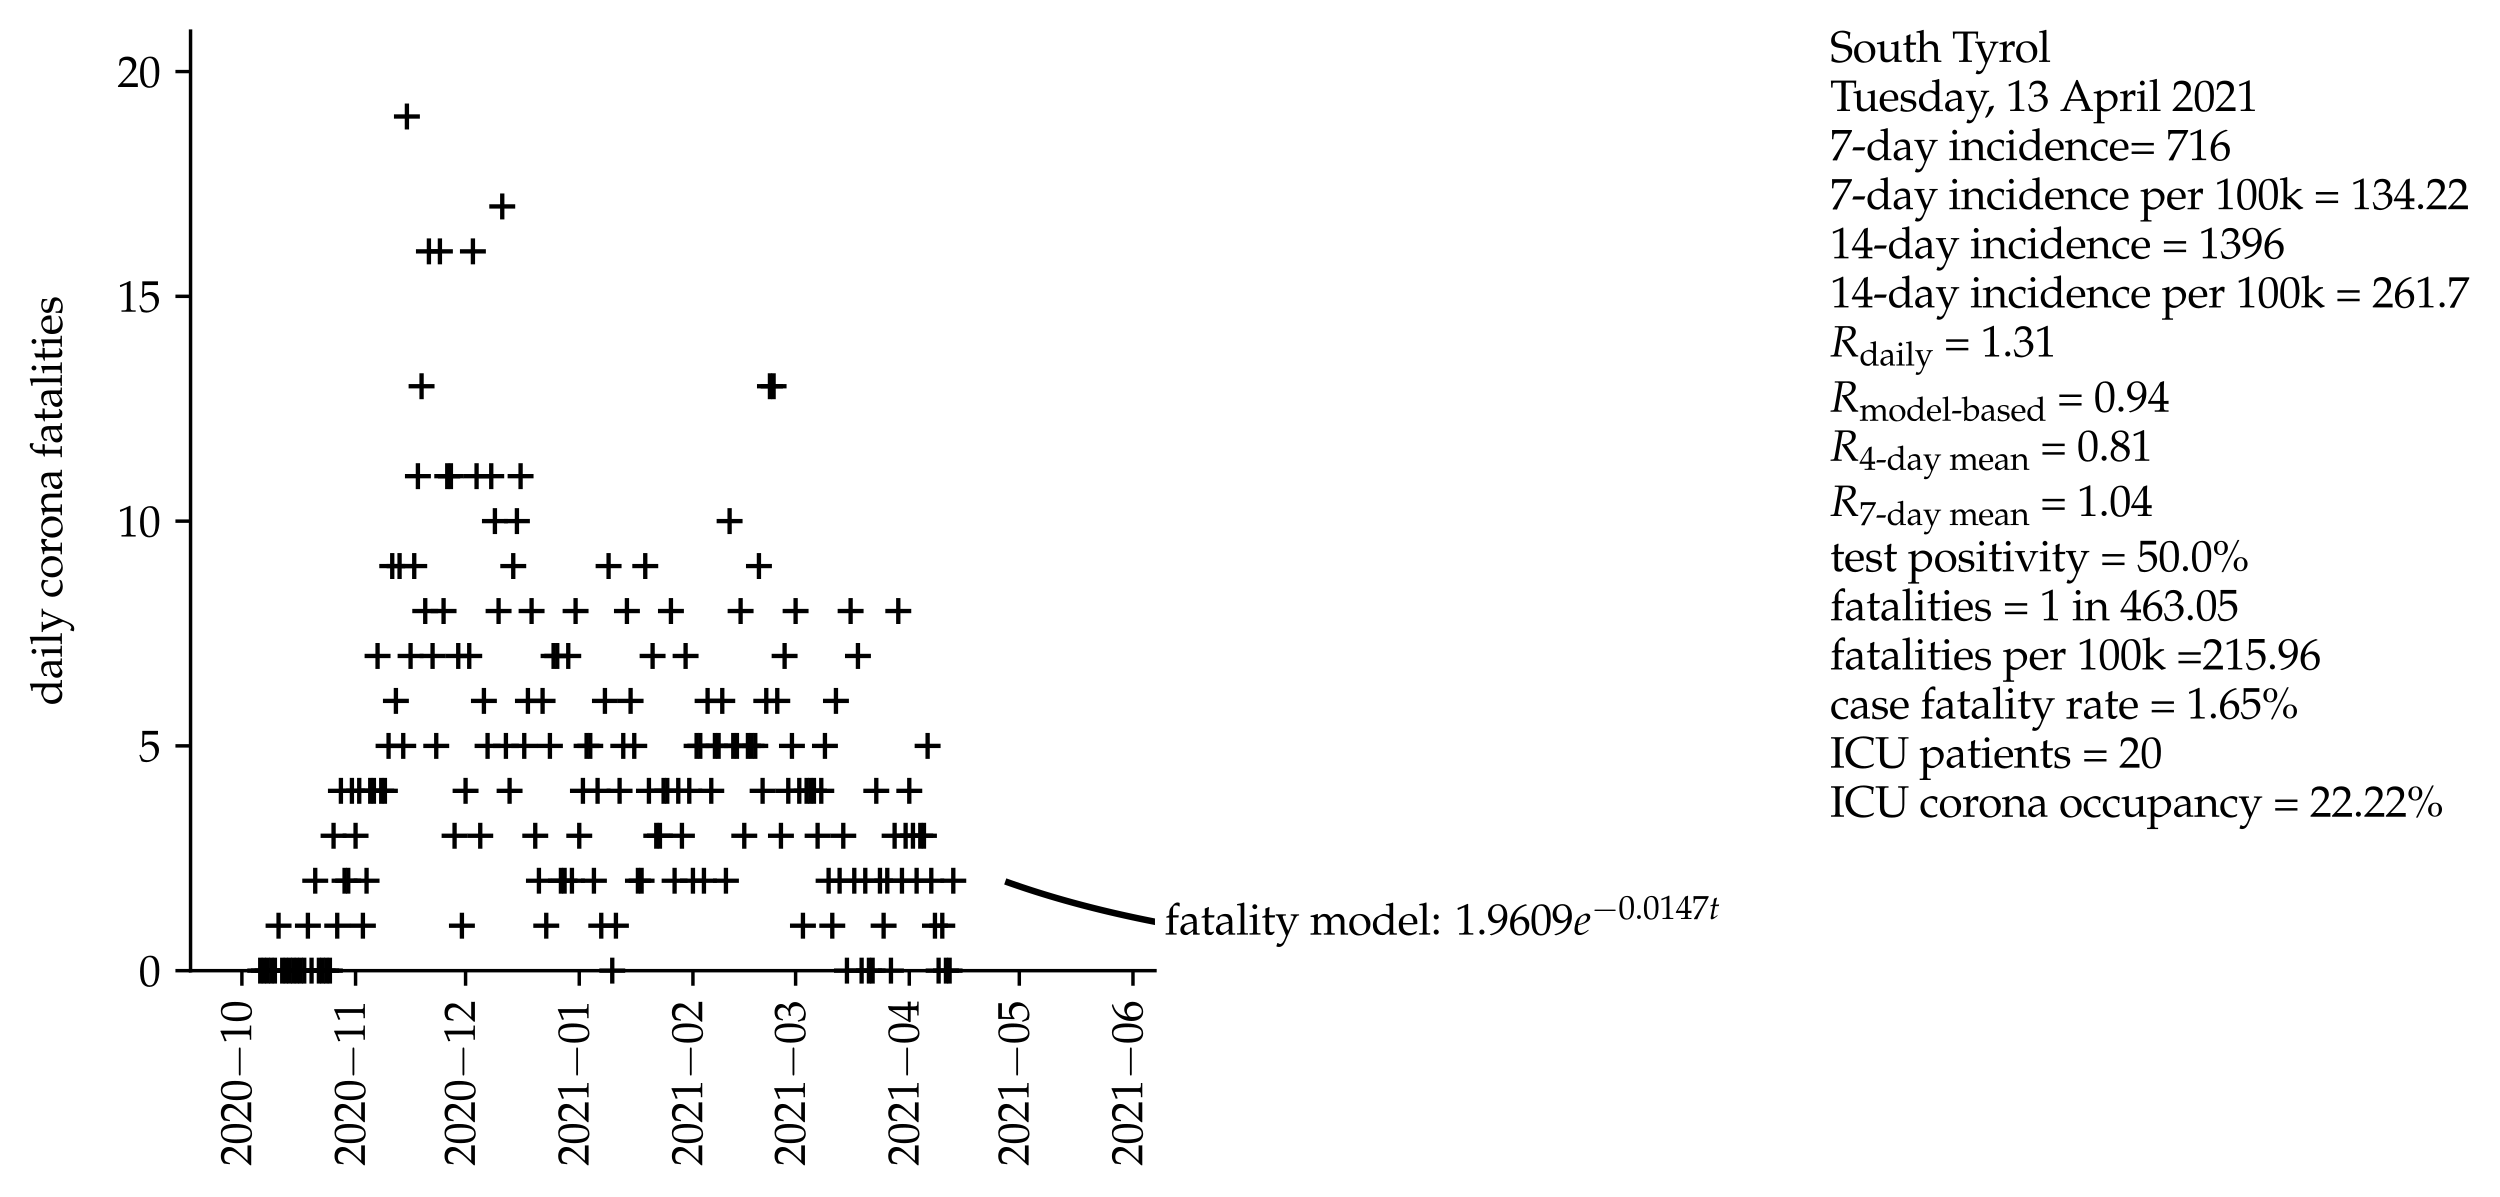 <?xml version="1.0" encoding="utf-8" standalone="no"?>
<!DOCTYPE svg PUBLIC "-//W3C//DTD SVG 1.1//EN"
  "http://www.w3.org/Graphics/SVG/1.1/DTD/svg11.dtd">
<svg height="277.047pt" version="1.1" viewBox="0 0 578.585 277.047" width="578.585pt" xmlns="http://www.w3.org/2000/svg" xmlns:xlink="http://www.w3.org/1999/xlink">
 <defs>
  <style type="text/css">*{stroke-linecap:butt;stroke-linejoin:round;}</style>
 </defs>
 <g id="figure_1">
  <g id="patch_1">
   <path d="M 0 277.047 
L 578.585 277.047 
L 578.585 0 
L 0 0 
z
" style="fill:#ffffff;"/>
  </g>
  <g id="axes_1">
   <g id="patch_2">
    <path d="M 44.1 224.64 
L 267.3 224.64 
L 267.3 7.2 
L 44.1 7.2 
z
" style="fill:#ffffff;"/>
   </g>
   <g id="matplotlib.axis_1">
    <g id="xtick_1">
     <g id="line2d_1">
      <defs>
       <path d="M 0 0 
L 0 3.5 
" id="mf879dbe5d2" style="stroke:#000000;stroke-width:0.8;"/>
      </defs>
      <g>
       <use style="stroke:#000000;stroke-width:0.8;" x="55.982" xlink:href="#mf879dbe5d2" y="224.64"/>
      </g>
     </g>
     <g id="text_1">
      <!-- $\mathdefault{2020{-}10}$ -->
      <g transform="translate(58.141 269.847)rotate(-90)scale(0.1 -0.1)">
       <defs>
        <path d="M 102 160 
L 102 0 
C 1299 0 1299 0 1530 0 
C 1760 0 1760 0 2995 0 
C 2982 125 2982 186 2982 269 
C 2982 348 2982 407 2995 539 
C 2259 539 1965 539 781 539 
L 1946 1761 
C 2566 2414 2758 2763 2758 3238 
C 2758 3966 2259 4416 1446 4416 
C 986 4416 672 4288 358 3969 
L 250 3099 
L 435 3099 
L 518 3393 
C 621 3763 851 3923 1280 3923 
C 1830 3923 2182 3577 2182 3035 
C 2182 2555 1914 2083 1190 1316 
L 102 160 
z
" id="URWPalladioL-Roma-32" transform="scale(0.016)"/>
        <path d="M 1683 4416 
C 691 4416 186 3628 186 2077 
C 186 1326 320 680 544 366 
C 768 51 1126 -128 1523 -128 
C 2490 -128 2976 705 2976 2346 
C 2976 3749 2560 4416 1683 4416 
z
M 1568 4192 
C 2189 4192 2438 3564 2438 2025 
C 2438 661 2195 96 1606 96 
C 986 96 723 744 723 2308 
C 723 3660 960 4192 1568 4192 
z
" id="URWPalladioL-Roma-30" transform="scale(0.016)"/>
        <path d="M 4218 1472 
C 4326 1472 4442 1472 4442 1600 
C 4442 1728 4326 1728 4218 1728 
L 755 1728 
C 646 1728 531 1728 531 1600 
C 531 1472 646 1472 755 1472 
L 4218 1472 
z
" id="CMSY10-0" transform="scale(0.016)"/>
        <path d="M 429 3584 
L 493 3584 
L 1318 3956 
C 1325 3962 1331 3962 1338 3962 
C 1376 3962 1389 3905 1389 3751 
L 1389 613 
C 1389 276 1318 205 973 205 
L 614 205 
L 614 0 
C 1600 0 1600 0 1670 0 
C 1754 0 1894 0 2112 0 
C 2189 0 2413 0 2675 0 
L 2675 205 
L 2342 205 
C 1990 205 1926 276 1926 612 
L 1926 4443 
L 1837 4475 
C 1421 4257 966 4065 384 3860 
L 429 3584 
z
" id="URWPalladioL-Roma-31" transform="scale(0.016)"/>
       </defs>
       <use transform="scale(0.996)" xlink:href="#URWPalladioL-Roma-32"/>
       <use transform="translate(49.813 0)scale(0.996)" xlink:href="#URWPalladioL-Roma-30"/>
       <use transform="translate(99.626 0)scale(0.996)" xlink:href="#URWPalladioL-Roma-32"/>
       <use transform="translate(149.44 0)scale(0.996)" xlink:href="#URWPalladioL-Roma-30"/>
       <use transform="translate(200.498 0)scale(1.038)" xlink:href="#CMSY10-0"/>
       <use transform="translate(282.44 0)scale(0.996)" xlink:href="#URWPalladioL-Roma-31"/>
       <use transform="translate(332.253 0)scale(0.996)" xlink:href="#URWPalladioL-Roma-30"/>
      </g>
     </g>
    </g>
    <g id="xtick_2">
     <g id="line2d_2">
      <g>
       <use style="stroke:#000000;stroke-width:0.8;" x="82.29" xlink:href="#mf879dbe5d2" y="224.64"/>
      </g>
     </g>
     <g id="text_2">
      <!-- $\mathdefault{2020{-}11}$ -->
      <g transform="translate(84.45 269.847)rotate(-90)scale(0.1 -0.1)">
       <use transform="scale(0.996)" xlink:href="#URWPalladioL-Roma-32"/>
       <use transform="translate(49.813 0)scale(0.996)" xlink:href="#URWPalladioL-Roma-30"/>
       <use transform="translate(99.626 0)scale(0.996)" xlink:href="#URWPalladioL-Roma-32"/>
       <use transform="translate(149.44 0)scale(0.996)" xlink:href="#URWPalladioL-Roma-30"/>
       <use transform="translate(200.498 0)scale(1.038)" xlink:href="#CMSY10-0"/>
       <use transform="translate(282.44 0)scale(0.996)" xlink:href="#URWPalladioL-Roma-31"/>
       <use transform="translate(332.253 0)scale(0.996)" xlink:href="#URWPalladioL-Roma-31"/>
      </g>
     </g>
    </g>
    <g id="xtick_3">
     <g id="line2d_3">
      <g>
       <use style="stroke:#000000;stroke-width:0.8;" x="107.75" xlink:href="#mf879dbe5d2" y="224.64"/>
      </g>
     </g>
     <g id="text_3">
      <!-- $\mathdefault{2020{-}12}$ -->
      <g transform="translate(109.91 269.847)rotate(-90)scale(0.1 -0.1)">
       <use transform="scale(0.996)" xlink:href="#URWPalladioL-Roma-32"/>
       <use transform="translate(49.813 0)scale(0.996)" xlink:href="#URWPalladioL-Roma-30"/>
       <use transform="translate(99.626 0)scale(0.996)" xlink:href="#URWPalladioL-Roma-32"/>
       <use transform="translate(149.44 0)scale(0.996)" xlink:href="#URWPalladioL-Roma-30"/>
       <use transform="translate(200.498 0)scale(1.038)" xlink:href="#CMSY10-0"/>
       <use transform="translate(282.44 0)scale(0.996)" xlink:href="#URWPalladioL-Roma-31"/>
       <use transform="translate(332.253 0)scale(0.996)" xlink:href="#URWPalladioL-Roma-32"/>
      </g>
     </g>
    </g>
    <g id="xtick_4">
     <g id="line2d_4">
      <g>
       <use style="stroke:#000000;stroke-width:0.8;" x="134.059" xlink:href="#mf879dbe5d2" y="224.64"/>
      </g>
     </g>
     <g id="text_4">
      <!-- $\mathdefault{2021{-}01}$ -->
      <g transform="translate(136.219 269.847)rotate(-90)scale(0.1 -0.1)">
       <use transform="scale(0.996)" xlink:href="#URWPalladioL-Roma-32"/>
       <use transform="translate(49.813 0)scale(0.996)" xlink:href="#URWPalladioL-Roma-30"/>
       <use transform="translate(99.626 0)scale(0.996)" xlink:href="#URWPalladioL-Roma-32"/>
       <use transform="translate(149.44 0)scale(0.996)" xlink:href="#URWPalladioL-Roma-31"/>
       <use transform="translate(200.498 0)scale(1.038)" xlink:href="#CMSY10-0"/>
       <use transform="translate(282.44 0)scale(0.996)" xlink:href="#URWPalladioL-Roma-30"/>
       <use transform="translate(332.253 0)scale(0.996)" xlink:href="#URWPalladioL-Roma-31"/>
      </g>
     </g>
    </g>
    <g id="xtick_5">
     <g id="line2d_5">
      <g>
       <use style="stroke:#000000;stroke-width:0.8;" x="160.368" xlink:href="#mf879dbe5d2" y="224.64"/>
      </g>
     </g>
     <g id="text_5">
      <!-- $\mathdefault{2021{-}02}$ -->
      <g transform="translate(162.527 269.847)rotate(-90)scale(0.1 -0.1)">
       <use transform="scale(0.996)" xlink:href="#URWPalladioL-Roma-32"/>
       <use transform="translate(49.813 0)scale(0.996)" xlink:href="#URWPalladioL-Roma-30"/>
       <use transform="translate(99.626 0)scale(0.996)" xlink:href="#URWPalladioL-Roma-32"/>
       <use transform="translate(149.44 0)scale(0.996)" xlink:href="#URWPalladioL-Roma-31"/>
       <use transform="translate(200.498 0)scale(1.038)" xlink:href="#CMSY10-0"/>
       <use transform="translate(282.44 0)scale(0.996)" xlink:href="#URWPalladioL-Roma-30"/>
       <use transform="translate(332.253 0)scale(0.996)" xlink:href="#URWPalladioL-Roma-32"/>
      </g>
     </g>
    </g>
    <g id="xtick_6">
     <g id="line2d_6">
      <g>
       <use style="stroke:#000000;stroke-width:0.8;" x="184.131" xlink:href="#mf879dbe5d2" y="224.64"/>
      </g>
     </g>
     <g id="text_6">
      <!-- $\mathdefault{2021{-}03}$ -->
      <g transform="translate(186.29 269.847)rotate(-90)scale(0.1 -0.1)">
       <defs>
        <path d="M 275 3197 
L 474 3197 
L 589 3554 
C 659 3770 1062 3987 1395 3987 
C 1811 3987 2150 3649 2150 3248 
C 2150 2770 1773 2368 1318 2368 
C 1267 2368 1197 2368 1114 2381 
L 1018 2381 
L 941 2047 
L 986 2008 
C 1229 2118 1350 2150 1523 2150 
C 2054 2150 2362 1809 2362 1222 
C 2362 566 1971 135 1376 135 
C 1082 135 819 231 627 411 
C 474 553 390 701 269 1049 
L 96 985 
C 230 593 282 361 320 39 
C 659 -77 941 -128 1178 -128 
C 1690 -128 2278 161 2630 593 
C 2848 857 2957 1140 2957 1442 
C 2957 1751 2829 2022 2598 2182 
C 2438 2298 2291 2350 1971 2407 
C 2483 2803 2675 3096 2675 3472 
C 2675 4040 2202 4416 1491 4416 
C 1056 4416 768 4295 461 3989 
L 275 3197 
z
" id="URWPalladioL-Roma-33" transform="scale(0.016)"/>
       </defs>
       <use transform="scale(0.996)" xlink:href="#URWPalladioL-Roma-32"/>
       <use transform="translate(49.813 0)scale(0.996)" xlink:href="#URWPalladioL-Roma-30"/>
       <use transform="translate(99.626 0)scale(0.996)" xlink:href="#URWPalladioL-Roma-32"/>
       <use transform="translate(149.44 0)scale(0.996)" xlink:href="#URWPalladioL-Roma-31"/>
       <use transform="translate(200.498 0)scale(1.038)" xlink:href="#CMSY10-0"/>
       <use transform="translate(282.44 0)scale(0.996)" xlink:href="#URWPalladioL-Roma-30"/>
       <use transform="translate(332.253 0)scale(0.996)" xlink:href="#URWPalladioL-Roma-33"/>
      </g>
     </g>
    </g>
    <g id="xtick_7">
     <g id="line2d_7">
      <g>
       <use style="stroke:#000000;stroke-width:0.8;" x="210.439" xlink:href="#mf879dbe5d2" y="224.64"/>
      </g>
     </g>
     <g id="text_7">
      <!-- $\mathdefault{2021{-}04}$ -->
      <g transform="translate(212.599 269.847)rotate(-90)scale(0.1 -0.1)">
       <defs>
        <path d="M 1792 1152 
L 1792 673 
C 1792 289 1722 199 1408 199 
L 1011 199 
L 1011 0 
C 1862 0 1862 0 2016 0 
C 2170 0 2170 0 3021 0 
L 3021 199 
L 2714 199 
C 2400 199 2330 282 2330 669 
L 2330 1152 
C 2707 1152 2842 1152 3021 1133 
L 3021 1588 
C 2720 1563 2598 1563 2502 1563 
L 2483 1563 
L 2330 1563 
L 2330 2457 
C 2330 3600 2342 4152 2374 4416 
L 2298 4448 
L 1824 4275 
L 13 1299 
L 83 1152 
L 1792 1152 
z
M 1792 1563 
L 416 1563 
L 1792 3826 
L 1792 1563 
z
" id="URWPalladioL-Roma-34" transform="scale(0.016)"/>
       </defs>
       <use transform="scale(0.996)" xlink:href="#URWPalladioL-Roma-32"/>
       <use transform="translate(49.813 0)scale(0.996)" xlink:href="#URWPalladioL-Roma-30"/>
       <use transform="translate(99.626 0)scale(0.996)" xlink:href="#URWPalladioL-Roma-32"/>
       <use transform="translate(149.44 0)scale(0.996)" xlink:href="#URWPalladioL-Roma-31"/>
       <use transform="translate(200.498 0)scale(1.038)" xlink:href="#CMSY10-0"/>
       <use transform="translate(282.44 0)scale(0.996)" xlink:href="#URWPalladioL-Roma-30"/>
       <use transform="translate(332.253 0)scale(0.996)" xlink:href="#URWPalladioL-Roma-34"/>
      </g>
     </g>
    </g>
    <g id="xtick_8">
     <g id="line2d_8">
      <g>
       <use style="stroke:#000000;stroke-width:0.8;" x="235.9" xlink:href="#mf879dbe5d2" y="224.64"/>
      </g>
     </g>
     <g id="text_8">
      <!-- $\mathdefault{2021{-}05}$ -->
      <g transform="translate(238.059 269.847)rotate(-90)scale(0.1 -0.1)">
       <defs>
        <path d="M 813 3877 
C 1638 3877 1997 3877 2765 3877 
L 2797 3907 
C 2784 4016 2784 4064 2784 4144 
C 2784 4229 2784 4277 2797 4386 
L 2765 4416 
C 2285 4416 1997 4416 1651 4416 
C 1299 4416 1018 4416 538 4416 
L 506 4403 
C 512 4011 518 3729 518 3523 
C 518 2977 499 2360 480 2077 
L 608 2038 
C 909 2341 1082 2432 1395 2432 
C 2010 2432 2394 1993 2394 1296 
C 2394 580 1984 160 1286 160 
C 941 160 621 277 531 444 
L 237 973 
L 83 883 
C 230 516 307 310 397 27 
C 576 -71 832 -128 1107 -128 
C 1536 -128 1990 59 2342 368 
C 2733 716 2938 1154 2938 1630 
C 2938 2359 2419 2874 1690 2874 
C 1382 2874 1152 2791 755 2554 
L 813 3877 
z
" id="URWPalladioL-Roma-35" transform="scale(0.016)"/>
       </defs>
       <use transform="scale(0.996)" xlink:href="#URWPalladioL-Roma-32"/>
       <use transform="translate(49.813 0)scale(0.996)" xlink:href="#URWPalladioL-Roma-30"/>
       <use transform="translate(99.626 0)scale(0.996)" xlink:href="#URWPalladioL-Roma-32"/>
       <use transform="translate(149.44 0)scale(0.996)" xlink:href="#URWPalladioL-Roma-31"/>
       <use transform="translate(200.498 0)scale(1.038)" xlink:href="#CMSY10-0"/>
       <use transform="translate(282.44 0)scale(0.996)" xlink:href="#URWPalladioL-Roma-30"/>
       <use transform="translate(332.253 0)scale(0.996)" xlink:href="#URWPalladioL-Roma-35"/>
      </g>
     </g>
    </g>
    <g id="xtick_9">
     <g id="line2d_9">
      <g>
       <use style="stroke:#000000;stroke-width:0.8;" x="262.208" xlink:href="#mf879dbe5d2" y="224.64"/>
      </g>
     </g>
     <g id="text_9">
      <!-- $\mathdefault{2021{-}06}$ -->
      <g transform="translate(264.368 269.847)rotate(-90)scale(0.1 -0.1)">
       <defs>
        <path d="M 2662 4310 
L 2426 4419 
C 1811 4214 1549 4086 1222 3804 
C 563 3246 205 2464 205 1585 
C 205 526 717 -128 1542 -128 
C 2374 -128 2995 532 2995 1405 
C 2995 2143 2554 2624 1875 2624 
C 1555 2624 1363 2540 986 2239 
C 915 2181 909 2175 838 2124 
C 973 3284 1510 3913 2662 4259 
L 2662 4310 
z
M 1632 2239 
C 2118 2239 2445 1816 2445 1181 
C 2445 513 2118 83 1626 83 
C 1082 83 787 551 787 1412 
C 787 1636 813 1758 883 1867 
C 1024 2085 1325 2239 1632 2239 
z
" id="URWPalladioL-Roma-36" transform="scale(0.016)"/>
       </defs>
       <use transform="scale(0.996)" xlink:href="#URWPalladioL-Roma-32"/>
       <use transform="translate(49.813 0)scale(0.996)" xlink:href="#URWPalladioL-Roma-30"/>
       <use transform="translate(99.626 0)scale(0.996)" xlink:href="#URWPalladioL-Roma-32"/>
       <use transform="translate(149.44 0)scale(0.996)" xlink:href="#URWPalladioL-Roma-31"/>
       <use transform="translate(200.498 0)scale(1.038)" xlink:href="#CMSY10-0"/>
       <use transform="translate(282.44 0)scale(0.996)" xlink:href="#URWPalladioL-Roma-30"/>
       <use transform="translate(332.253 0)scale(0.996)" xlink:href="#URWPalladioL-Roma-36"/>
      </g>
     </g>
    </g>
   </g>
   <g id="matplotlib.axis_2">
    <g id="ytick_1">
     <g id="line2d_10">
      <defs>
       <path d="M 0 0 
L -3.5 0 
" id="m55e3d346a6" style="stroke:#000000;stroke-width:0.8;"/>
      </defs>
      <g>
       <use style="stroke:#000000;stroke-width:0.8;" x="44.1" xlink:href="#m55e3d346a6" y="224.64"/>
      </g>
     </g>
     <g id="text_10">
      <!-- $\mathdefault{0}$ -->
      <g transform="translate(32.119 228.204)scale(0.1 -0.1)">
       <use transform="scale(0.996)" xlink:href="#URWPalladioL-Roma-30"/>
      </g>
     </g>
    </g>
    <g id="ytick_2">
     <g id="line2d_11">
      <g>
       <use style="stroke:#000000;stroke-width:0.8;" x="44.1" xlink:href="#m55e3d346a6" y="172.621"/>
      </g>
     </g>
     <g id="text_11">
      <!-- $\mathdefault{5}$ -->
      <g transform="translate(32.119 176.185)scale(0.1 -0.1)">
       <use transform="scale(0.996)" xlink:href="#URWPalladioL-Roma-35"/>
      </g>
     </g>
    </g>
    <g id="ytick_3">
     <g id="line2d_12">
      <g>
       <use style="stroke:#000000;stroke-width:0.8;" x="44.1" xlink:href="#m55e3d346a6" y="120.602"/>
      </g>
     </g>
     <g id="text_12">
      <!-- $\mathdefault{10}$ -->
      <g transform="translate(27.138 124.166)scale(0.1 -0.1)">
       <use transform="scale(0.996)" xlink:href="#URWPalladioL-Roma-31"/>
       <use transform="translate(49.813 0)scale(0.996)" xlink:href="#URWPalladioL-Roma-30"/>
      </g>
     </g>
    </g>
    <g id="ytick_4">
     <g id="line2d_13">
      <g>
       <use style="stroke:#000000;stroke-width:0.8;" x="44.1" xlink:href="#m55e3d346a6" y="68.583"/>
      </g>
     </g>
     <g id="text_13">
      <!-- $\mathdefault{15}$ -->
      <g transform="translate(27.138 72.147)scale(0.1 -0.1)">
       <use transform="scale(0.996)" xlink:href="#URWPalladioL-Roma-31"/>
       <use transform="translate(49.813 0)scale(0.996)" xlink:href="#URWPalladioL-Roma-35"/>
      </g>
     </g>
    </g>
    <g id="ytick_5">
     <g id="line2d_14">
      <g>
       <use style="stroke:#000000;stroke-width:0.8;" x="44.1" xlink:href="#m55e3d346a6" y="16.563"/>
      </g>
     </g>
     <g id="text_14">
      <!-- $\mathdefault{20}$ -->
      <g transform="translate(27.138 20.128)scale(0.1 -0.1)">
       <use transform="scale(0.996)" xlink:href="#URWPalladioL-Roma-32"/>
       <use transform="translate(49.813 0)scale(0.996)" xlink:href="#URWPalladioL-Roma-30"/>
      </g>
     </g>
    </g>
    <g id="text_15">
     <!-- daily corona fatalities -->
     <g transform="translate(14.328 163.267)rotate(-90)scale(0.1 -0.1)">
      <defs>
       <path d="M 2637 2802 
C 2278 2956 2099 3008 1875 3008 
C 1702 3008 1549 2969 1389 2887 
L 826 2593 
C 461 2401 224 1935 224 1392 
C 224 881 397 460 710 204 
C 928 19 1229 -64 1645 -64 
C 1773 -64 1920 -38 1952 -13 
L 2662 583 
L 2630 -7 
C 2944 -7 3046 -7 3123 -7 
C 3174 -7 3264 -7 3398 -7 
C 3443 -7 3571 -7 3706 -7 
L 3706 192 
L 3411 192 
C 3194 192 3174 237 3174 643 
L 3174 4607 
L 3117 4659 
C 2835 4550 2624 4498 2118 4421 
L 2118 4242 
L 2477 4242 
C 2592 4242 2637 4171 2637 3978 
L 2637 2802 
z
M 2637 1424 
C 2637 1009 2624 946 2541 799 
C 2362 499 2048 302 1747 302 
C 1184 302 781 844 781 1603 
C 781 2298 1126 2706 1702 2706 
C 1946 2706 2202 2623 2426 2470 
C 2560 2381 2637 2298 2637 2246 
L 2637 1424 
z
" id="URWPalladioL-Roma-64" transform="scale(0.016)"/>
       <path d="M 2074 538 
L 2042 -1 
C 2458 -1 2458 -1 2541 -1 
C 2573 -1 2733 -1 3014 -1 
L 3014 192 
L 2765 192 
C 2611 192 2586 244 2586 558 
L 2586 1731 
C 2586 2668 2317 3008 1574 3008 
C 1299 3008 1043 2937 800 2791 
L 461 2585 
L 461 2171 
L 627 2126 
L 710 2323 
C 845 2623 909 2668 1203 2668 
C 1805 2668 2054 2431 2074 1852 
L 1440 1736 
C 570 1577 205 1277 205 722 
C 205 224 506 -64 1011 -64 
C 1126 -64 1235 -45 1280 -13 
L 2074 538 
z
M 2074 806 
C 1888 544 1485 302 1235 302 
C 979 302 755 538 755 812 
C 755 1048 883 1271 1075 1392 
C 1235 1488 1587 1577 2074 1648 
L 2074 806 
z
" id="URWPalladioL-Roma-61" transform="scale(0.016)"/>
       <path d="M 1203 2993 
L 1146 3019 
C 819 2884 486 2793 147 2755 
L 147 2576 
L 384 2576 
C 640 2576 666 2531 666 2105 
L 666 651 
C 666 244 646 199 429 199 
L 134 199 
L 134 0 
C 774 0 774 0 934 0 
C 1094 0 1094 0 1734 0 
L 1734 199 
L 1440 199 
C 1222 199 1203 244 1203 651 
L 1203 2993 
z
M 909 4416 
C 717 4416 550 4249 550 4056 
C 550 3870 717 3704 902 3704 
C 1088 3704 1261 3870 1261 4056 
C 1261 4236 1088 4416 909 4416 
z
" id="URWPalladioL-Roma-69" transform="scale(0.016)"/>
       <path d="M 147 4256 
L 506 4256 
C 621 4256 666 4185 666 3992 
L 666 651 
C 666 244 646 199 429 199 
L 134 199 
L 134 0 
C 774 0 774 0 934 0 
C 1094 0 1094 0 1734 0 
L 1734 199 
L 1440 199 
C 1222 199 1203 244 1203 650 
L 1203 4621 
L 1146 4673 
C 864 4564 653 4512 147 4435 
L 147 4256 
z
" id="URWPalladioL-Roma-6c" transform="scale(0.016)"/>
       <path d="M 1901 564 
C 1760 808 1690 956 1574 1270 
L 1165 2347 
C 1126 2456 1101 2552 1101 2618 
C 1101 2710 1171 2764 1318 2764 
L 1562 2764 
L 1562 2944 
C 941 2944 941 2944 819 2944 
C 698 2944 698 2944 77 2944 
L 77 2777 
L 192 2764 
C 352 2745 429 2674 525 2451 
L 1222 775 
C 1402 340 1466 186 1581 -134 
L 1434 -524 
C 1229 -1062 979 -1362 736 -1362 
C 634 -1362 518 -1311 410 -1215 
L 326 -1215 
L 173 -1696 
C 294 -1760 397 -1792 518 -1792 
C 947 -1792 1222 -1562 1466 -1005 
L 2765 1990 
C 3021 2572 3142 2745 3302 2764 
L 3482 2777 
L 3482 2944 
C 2976 2944 2976 2944 2874 2944 
C 2771 2944 2771 2944 2266 2944 
L 2266 2777 
L 2432 2764 
C 2611 2751 2701 2694 2701 2604 
C 2701 2559 2688 2501 2662 2437 
L 1901 564 
z
" id="URWPalladioL-Roma-79" transform="scale(0.016)"/>
       <path d="M 2554 1994 
C 2554 2289 2586 2552 2643 2783 
C 2387 2937 2163 3008 1901 3008 
C 1594 3008 1235 2886 851 2642 
C 403 2360 166 1911 166 1347 
C 166 481 774 -128 1632 -128 
C 1965 -128 2445 -6 2509 90 
L 2643 295 
L 2579 391 
C 2342 263 2138 205 1907 205 
C 1197 205 730 757 730 1603 
C 730 2289 1050 2674 1626 2674 
C 1907 2674 2214 2546 2330 2386 
L 2374 1994 
L 2554 1994 
z
" id="URWPalladioL-Roma-63" transform="scale(0.016)"/>
       <path d="M 1786 3008 
C 851 3008 205 2347 205 1392 
C 205 487 774 -128 1600 -128 
C 2586 -128 3290 558 3290 1520 
C 3290 2386 2662 3008 1786 3008 
z
M 1670 2796 
C 2259 2796 2694 2155 2694 1283 
C 2694 545 2368 83 1850 83 
C 1222 83 800 699 800 1610 
C 800 2379 1107 2796 1670 2796 
z
" id="URWPalladioL-Roma-6f" transform="scale(0.016)"/>
       <path d="M 147 2565 
L 384 2565 
C 640 2565 666 2520 666 2094 
L 666 643 
C 666 237 646 192 429 192 
L 134 192 
L 134 -7 
C 595 -7 762 -7 922 -7 
C 1050 -7 1050 -7 1837 -7 
L 1837 192 
L 1504 192 
C 1216 192 1203 211 1203 638 
L 1203 1751 
C 1203 2139 1459 2463 1773 2463 
C 1965 2463 2099 2373 2202 2169 
L 2336 2169 
L 2394 2937 
C 2323 2982 2208 3008 2093 3008 
C 1901 3008 1696 2905 1562 2745 
L 1203 2322 
L 1203 2982 
L 1146 3008 
C 819 2873 486 2783 147 2745 
L 147 2565 
z
" id="URWPalladioL-Roma-72" transform="scale(0.016)"/>
       <path d="M 2624 -7 
C 3014 -7 3021 -7 3130 -7 
C 3219 -7 3219 -7 3661 -7 
L 3661 179 
L 3398 205 
C 3181 205 3162 244 3162 654 
L 3162 1892 
C 3162 2642 2810 3008 2093 3008 
C 1856 3008 1722 2963 1587 2847 
L 1101 2424 
L 1101 2982 
L 1043 3008 
C 717 2873 384 2783 45 2745 
L 45 2565 
L 282 2565 
C 538 2565 563 2520 563 2094 
L 563 643 
C 563 237 544 192 326 192 
L 38 192 
L 38 -7 
C 474 -7 646 -7 832 -7 
C 1018 -7 1190 -7 1626 -7 
L 1626 192 
L 1338 192 
C 1120 192 1101 237 1101 643 
L 1101 2011 
C 1101 2300 1523 2616 1914 2616 
C 2342 2616 2624 2297 2624 1806 
L 2624 -7 
z
" id="URWPalladioL-Roma-6e" transform="scale(0.016)"/>
       <path d="M 2182 4601 
C 2048 4652 1971 4672 1888 4672 
C 1683 4672 1459 4563 1318 4404 
L 947 3985 
C 762 3775 678 3490 678 3070 
L 678 2803 
L 237 2604 
L 237 2476 
L 678 2476 
L 678 651 
C 678 244 659 199 442 199 
L 147 199 
L 147 0 
C 787 0 787 0 947 0 
C 1107 0 1107 0 1747 0 
L 1747 199 
L 1453 199 
C 1235 199 1216 245 1216 653 
L 1216 2489 
L 2010 2489 
L 2054 2816 
L 1216 2816 
L 1216 3350 
C 1216 4073 1299 4248 1664 4248 
C 1837 4248 1952 4204 2106 4071 
L 2182 4109 
L 2182 4601 
z
" id="URWPalladioL-Roma-66" transform="scale(0.016)"/>
       <path d="M 627 2476 
L 627 619 
C 627 142 838 -64 1331 -64 
C 1478 -64 1632 -32 1670 13 
L 1978 353 
L 1894 463 
C 1734 372 1638 340 1517 340 
C 1267 340 1165 470 1165 788 
L 1165 2489 
L 1984 2489 
L 2042 2816 
L 1165 2816 
L 1165 3056 
C 1165 3321 1184 3547 1235 3951 
L 1158 4021 
C 1005 3925 813 3842 614 3778 
C 634 3585 640 3463 640 3271 
L 640 2822 
L 141 2598 
L 141 2476 
L 627 2476 
z
" id="URWPalladioL-Roma-74" transform="scale(0.016)"/>
       <path d="M 2797 447 
L 2714 511 
C 2304 269 2157 212 1882 212 
C 1466 212 1120 398 941 711 
C 819 921 774 1101 762 1472 
L 1696 1472 
C 2138 1472 2413 1472 2854 1544 
C 2861 1634 2867 1693 2867 1771 
C 2867 2520 2394 3008 1677 3008 
C 1440 3008 1165 2924 902 2770 
C 378 2469 166 2071 166 1404 
C 166 1000 262 654 435 410 
C 691 71 1120 -128 1600 -128 
C 1837 -128 2074 -77 2336 37 
C 2509 108 2643 191 2669 230 
L 2797 447 
z
M 2298 1690 
C 1965 1690 1811 1690 1581 1690 
C 1286 1690 1120 1690 774 1722 
C 774 2027 800 2169 883 2337 
C 1018 2622 1293 2796 1600 2796 
C 1811 2796 1978 2711 2093 2534 
C 2234 2319 2278 2129 2298 1690 
z
" id="URWPalladioL-Roma-65" transform="scale(0.016)"/>
       <path d="M 262 917 
C 262 475 243 282 192 26 
C 525 -83 774 -128 1069 -128 
C 1907 -128 2502 321 2502 949 
C 2502 1148 2445 1295 2323 1424 
C 2157 1584 1946 1661 1382 1770 
C 858 1873 685 2001 685 2296 
C 685 2616 909 2796 1299 2796 
C 1728 2796 2054 2572 2054 2270 
L 2054 2123 
L 2234 2123 
C 2240 2495 2246 2648 2266 2847 
C 1926 2963 1696 3008 1434 3008 
C 691 3008 237 2655 237 2078 
C 237 1770 378 1552 672 1417 
C 845 1340 1184 1238 1619 1141 
C 1907 1077 2029 943 2029 699 
C 2029 353 1709 109 1254 109 
C 787 109 454 333 454 654 
L 454 917 
L 262 917 
z
" id="URWPalladioL-Roma-73" transform="scale(0.016)"/>
      </defs>
      <use transform="scale(0.996)" xlink:href="#URWPalladioL-Roma-64"/>
      <use transform="translate(60.872 0)scale(0.996)" xlink:href="#URWPalladioL-Roma-61"/>
      <use transform="translate(110.685 0)scale(0.996)" xlink:href="#URWPalladioL-Roma-69"/>
      <use transform="translate(139.675 0)scale(0.996)" xlink:href="#URWPalladioL-Roma-6c"/>
      <use transform="translate(168.666 0)scale(0.996)" xlink:href="#URWPalladioL-Roma-79"/>
      <use transform="translate(248.964 0)scale(0.996)" xlink:href="#URWPalladioL-Roma-63"/>
      <use transform="translate(293.197 0)scale(0.996)" xlink:href="#URWPalladioL-Roma-6f"/>
      <use transform="translate(347.593 0)scale(0.996)" xlink:href="#URWPalladioL-Roma-72"/>
      <use transform="translate(385.152 0)scale(0.996)" xlink:href="#URWPalladioL-Roma-6f"/>
      <use transform="translate(439.548 0)scale(0.996)" xlink:href="#URWPalladioL-Roma-6e"/>
      <use transform="translate(497.53 0)scale(0.996)" xlink:href="#URWPalladioL-Roma-61"/>
      <use transform="translate(572.25 0)scale(0.996)" xlink:href="#URWPalladioL-Roma-66"/>
      <use transform="translate(605.425 0)scale(0.996)" xlink:href="#URWPalladioL-Roma-61"/>
      <use transform="translate(655.238 0)scale(0.996)" xlink:href="#URWPalladioL-Roma-74"/>
      <use transform="translate(687.715 0)scale(0.996)" xlink:href="#URWPalladioL-Roma-61"/>
      <use transform="translate(737.528 0)scale(0.996)" xlink:href="#URWPalladioL-Roma-6c"/>
      <use transform="translate(766.519 0)scale(0.996)" xlink:href="#URWPalladioL-Roma-69"/>
      <use transform="translate(795.509 0)scale(0.996)" xlink:href="#URWPalladioL-Roma-74"/>
      <use transform="translate(827.986 0)scale(0.996)" xlink:href="#URWPalladioL-Roma-69"/>
      <use transform="translate(856.977 0)scale(0.996)" xlink:href="#URWPalladioL-Roma-65"/>
      <use transform="translate(904.697 0)scale(0.996)" xlink:href="#URWPalladioL-Roma-73"/>
     </g>
    </g>
   </g>
   <g id="line2d_15">
    <defs>
     <path d="M -3 0 
L 3 0 
M 0 3 
L 0 -3 
" id="mf7f7bee047" style="stroke:#000000;"/>
    </defs>
    <g>
     <use style="stroke:#000000;" x="60.225" xlink:href="#mf7f7bee047" y="224.64"/>
     <use style="stroke:#000000;" x="61.074" xlink:href="#mf7f7bee047" y="224.64"/>
     <use style="stroke:#000000;" x="61.922" xlink:href="#mf7f7bee047" y="224.64"/>
     <use style="stroke:#000000;" x="62.771" xlink:href="#mf7f7bee047" y="224.64"/>
     <use style="stroke:#000000;" x="63.62" xlink:href="#mf7f7bee047" y="224.64"/>
     <use style="stroke:#000000;" x="64.468" xlink:href="#mf7f7bee047" y="214.236"/>
     <use style="stroke:#000000;" x="65.317" xlink:href="#mf7f7bee047" y="224.64"/>
     <use style="stroke:#000000;" x="66.166" xlink:href="#mf7f7bee047" y="224.64"/>
     <use style="stroke:#000000;" x="67.014" xlink:href="#mf7f7bee047" y="224.64"/>
     <use style="stroke:#000000;" x="67.863" xlink:href="#mf7f7bee047" y="224.64"/>
     <use style="stroke:#000000;" x="68.712" xlink:href="#mf7f7bee047" y="224.64"/>
     <use style="stroke:#000000;" x="69.56" xlink:href="#mf7f7bee047" y="224.64"/>
     <use style="stroke:#000000;" x="70.409" xlink:href="#mf7f7bee047" y="224.64"/>
     <use style="stroke:#000000;" x="71.258" xlink:href="#mf7f7bee047" y="214.236"/>
     <use style="stroke:#000000;" x="72.106" xlink:href="#mf7f7bee047" y="224.64"/>
     <use style="stroke:#000000;" x="72.955" xlink:href="#mf7f7bee047" y="203.832"/>
     <use style="stroke:#000000;" x="73.804" xlink:href="#mf7f7bee047" y="224.64"/>
     <use style="stroke:#000000;" x="74.652" xlink:href="#mf7f7bee047" y="224.64"/>
     <use style="stroke:#000000;" x="75.501" xlink:href="#mf7f7bee047" y="224.64"/>
     <use style="stroke:#000000;" x="76.35" xlink:href="#mf7f7bee047" y="224.64"/>
     <use style="stroke:#000000;" x="77.198" xlink:href="#mf7f7bee047" y="193.429"/>
     <use style="stroke:#000000;" x="78.047" xlink:href="#mf7f7bee047" y="214.236"/>
     <use style="stroke:#000000;" x="78.896" xlink:href="#mf7f7bee047" y="183.025"/>
     <use style="stroke:#000000;" x="79.744" xlink:href="#mf7f7bee047" y="203.832"/>
     <use style="stroke:#000000;" x="80.593" xlink:href="#mf7f7bee047" y="203.832"/>
     <use style="stroke:#000000;" x="81.442" xlink:href="#mf7f7bee047" y="183.025"/>
     <use style="stroke:#000000;" x="82.29" xlink:href="#mf7f7bee047" y="193.429"/>
     <use style="stroke:#000000;" x="83.139" xlink:href="#mf7f7bee047" y="183.025"/>
     <use style="stroke:#000000;" x="83.988" xlink:href="#mf7f7bee047" y="214.236"/>
     <use style="stroke:#000000;" x="84.836" xlink:href="#mf7f7bee047" y="203.832"/>
     <use style="stroke:#000000;" x="85.685" xlink:href="#mf7f7bee047" y="183.025"/>
     <use style="stroke:#000000;" x="86.534" xlink:href="#mf7f7bee047" y="183.025"/>
     <use style="stroke:#000000;" x="87.382" xlink:href="#mf7f7bee047" y="151.813"/>
     <use style="stroke:#000000;" x="88.231" xlink:href="#mf7f7bee047" y="183.025"/>
     <use style="stroke:#000000;" x="89.08" xlink:href="#mf7f7bee047" y="183.025"/>
     <use style="stroke:#000000;" x="89.928" xlink:href="#mf7f7bee047" y="172.621"/>
     <use style="stroke:#000000;" x="90.777" xlink:href="#mf7f7bee047" y="131.006"/>
     <use style="stroke:#000000;" x="91.626" xlink:href="#mf7f7bee047" y="162.217"/>
     <use style="stroke:#000000;" x="92.474" xlink:href="#mf7f7bee047" y="131.006"/>
     <use style="stroke:#000000;" x="93.323" xlink:href="#mf7f7bee047" y="172.621"/>
     <use style="stroke:#000000;" x="94.172" xlink:href="#mf7f7bee047" y="26.967"/>
     <use style="stroke:#000000;" x="95.02" xlink:href="#mf7f7bee047" y="151.813"/>
     <use style="stroke:#000000;" x="95.869" xlink:href="#mf7f7bee047" y="131.006"/>
     <use style="stroke:#000000;" x="96.718" xlink:href="#mf7f7bee047" y="110.198"/>
     <use style="stroke:#000000;" x="97.566" xlink:href="#mf7f7bee047" y="89.39"/>
     <use style="stroke:#000000;" x="98.415" xlink:href="#mf7f7bee047" y="141.409"/>
     <use style="stroke:#000000;" x="99.264" xlink:href="#mf7f7bee047" y="58.179"/>
     <use style="stroke:#000000;" x="100.112" xlink:href="#mf7f7bee047" y="151.813"/>
     <use style="stroke:#000000;" x="100.961" xlink:href="#mf7f7bee047" y="172.621"/>
     <use style="stroke:#000000;" x="101.81" xlink:href="#mf7f7bee047" y="58.179"/>
     <use style="stroke:#000000;" x="102.658" xlink:href="#mf7f7bee047" y="141.409"/>
     <use style="stroke:#000000;" x="103.507" xlink:href="#mf7f7bee047" y="110.198"/>
     <use style="stroke:#000000;" x="104.356" xlink:href="#mf7f7bee047" y="110.198"/>
     <use style="stroke:#000000;" x="105.204" xlink:href="#mf7f7bee047" y="193.429"/>
     <use style="stroke:#000000;" x="106.053" xlink:href="#mf7f7bee047" y="151.813"/>
     <use style="stroke:#000000;" x="106.902" xlink:href="#mf7f7bee047" y="214.236"/>
     <use style="stroke:#000000;" x="107.75" xlink:href="#mf7f7bee047" y="183.025"/>
     <use style="stroke:#000000;" x="108.599" xlink:href="#mf7f7bee047" y="151.813"/>
     <use style="stroke:#000000;" x="109.448" xlink:href="#mf7f7bee047" y="58.179"/>
     <use style="stroke:#000000;" x="110.296" xlink:href="#mf7f7bee047" y="110.198"/>
     <use style="stroke:#000000;" x="111.145" xlink:href="#mf7f7bee047" y="193.429"/>
     <use style="stroke:#000000;" x="111.994" xlink:href="#mf7f7bee047" y="162.217"/>
     <use style="stroke:#000000;" x="112.842" xlink:href="#mf7f7bee047" y="172.621"/>
     <use style="stroke:#000000;" x="113.691" xlink:href="#mf7f7bee047" y="110.198"/>
     <use style="stroke:#000000;" x="114.54" xlink:href="#mf7f7bee047" y="120.602"/>
     <use style="stroke:#000000;" x="115.389" xlink:href="#mf7f7bee047" y="141.409"/>
     <use style="stroke:#000000;" x="116.237" xlink:href="#mf7f7bee047" y="47.775"/>
     <use style="stroke:#000000;" x="117.086" xlink:href="#mf7f7bee047" y="172.621"/>
     <use style="stroke:#000000;" x="117.935" xlink:href="#mf7f7bee047" y="183.025"/>
     <use style="stroke:#000000;" x="118.783" xlink:href="#mf7f7bee047" y="131.006"/>
     <use style="stroke:#000000;" x="119.632" xlink:href="#mf7f7bee047" y="120.602"/>
     <use style="stroke:#000000;" x="120.481" xlink:href="#mf7f7bee047" y="110.198"/>
     <use style="stroke:#000000;" x="121.329" xlink:href="#mf7f7bee047" y="172.621"/>
     <use style="stroke:#000000;" x="122.178" xlink:href="#mf7f7bee047" y="162.217"/>
     <use style="stroke:#000000;" x="123.027" xlink:href="#mf7f7bee047" y="141.409"/>
     <use style="stroke:#000000;" x="123.875" xlink:href="#mf7f7bee047" y="193.429"/>
     <use style="stroke:#000000;" x="124.724" xlink:href="#mf7f7bee047" y="203.832"/>
     <use style="stroke:#000000;" x="125.573" xlink:href="#mf7f7bee047" y="162.217"/>
     <use style="stroke:#000000;" x="126.421" xlink:href="#mf7f7bee047" y="214.236"/>
     <use style="stroke:#000000;" x="127.27" xlink:href="#mf7f7bee047" y="172.621"/>
     <use style="stroke:#000000;" x="128.119" xlink:href="#mf7f7bee047" y="151.813"/>
     <use style="stroke:#000000;" x="128.967" xlink:href="#mf7f7bee047" y="151.813"/>
     <use style="stroke:#000000;" x="129.816" xlink:href="#mf7f7bee047" y="203.832"/>
     <use style="stroke:#000000;" x="130.665" xlink:href="#mf7f7bee047" y="203.832"/>
     <use style="stroke:#000000;" x="131.513" xlink:href="#mf7f7bee047" y="151.813"/>
     <use style="stroke:#000000;" x="132.362" xlink:href="#mf7f7bee047" y="203.832"/>
     <use style="stroke:#000000;" x="133.211" xlink:href="#mf7f7bee047" y="141.409"/>
     <use style="stroke:#000000;" x="134.059" xlink:href="#mf7f7bee047" y="193.429"/>
     <use style="stroke:#000000;" x="134.908" xlink:href="#mf7f7bee047" y="183.025"/>
     <use style="stroke:#000000;" x="135.757" xlink:href="#mf7f7bee047" y="172.621"/>
     <use style="stroke:#000000;" x="136.605" xlink:href="#mf7f7bee047" y="172.621"/>
     <use style="stroke:#000000;" x="137.454" xlink:href="#mf7f7bee047" y="203.832"/>
     <use style="stroke:#000000;" x="138.303" xlink:href="#mf7f7bee047" y="183.025"/>
     <use style="stroke:#000000;" x="139.151" xlink:href="#mf7f7bee047" y="214.236"/>
     <use style="stroke:#000000;" x="140" xlink:href="#mf7f7bee047" y="162.217"/>
     <use style="stroke:#000000;" x="140.849" xlink:href="#mf7f7bee047" y="131.006"/>
     <use style="stroke:#000000;" x="141.697" xlink:href="#mf7f7bee047" y="224.64"/>
     <use style="stroke:#000000;" x="142.546" xlink:href="#mf7f7bee047" y="214.236"/>
     <use style="stroke:#000000;" x="143.395" xlink:href="#mf7f7bee047" y="183.025"/>
     <use style="stroke:#000000;" x="144.243" xlink:href="#mf7f7bee047" y="172.621"/>
     <use style="stroke:#000000;" x="145.092" xlink:href="#mf7f7bee047" y="141.409"/>
     <use style="stroke:#000000;" x="145.941" xlink:href="#mf7f7bee047" y="162.217"/>
     <use style="stroke:#000000;" x="146.789" xlink:href="#mf7f7bee047" y="172.621"/>
     <use style="stroke:#000000;" x="147.638" xlink:href="#mf7f7bee047" y="203.832"/>
     <use style="stroke:#000000;" x="148.487" xlink:href="#mf7f7bee047" y="203.832"/>
     <use style="stroke:#000000;" x="149.335" xlink:href="#mf7f7bee047" y="131.006"/>
     <use style="stroke:#000000;" x="150.184" xlink:href="#mf7f7bee047" y="183.025"/>
     <use style="stroke:#000000;" x="151.033" xlink:href="#mf7f7bee047" y="151.813"/>
     <use style="stroke:#000000;" x="151.881" xlink:href="#mf7f7bee047" y="193.429"/>
     <use style="stroke:#000000;" x="152.73" xlink:href="#mf7f7bee047" y="193.429"/>
     <use style="stroke:#000000;" x="153.579" xlink:href="#mf7f7bee047" y="183.025"/>
     <use style="stroke:#000000;" x="154.427" xlink:href="#mf7f7bee047" y="183.025"/>
     <use style="stroke:#000000;" x="155.276" xlink:href="#mf7f7bee047" y="141.409"/>
     <use style="stroke:#000000;" x="156.125" xlink:href="#mf7f7bee047" y="203.832"/>
     <use style="stroke:#000000;" x="156.973" xlink:href="#mf7f7bee047" y="183.025"/>
     <use style="stroke:#000000;" x="157.822" xlink:href="#mf7f7bee047" y="193.429"/>
     <use style="stroke:#000000;" x="158.671" xlink:href="#mf7f7bee047" y="151.813"/>
     <use style="stroke:#000000;" x="159.519" xlink:href="#mf7f7bee047" y="183.025"/>
     <use style="stroke:#000000;" x="160.368" xlink:href="#mf7f7bee047" y="203.832"/>
     <use style="stroke:#000000;" x="161.217" xlink:href="#mf7f7bee047" y="172.621"/>
     <use style="stroke:#000000;" x="162.065" xlink:href="#mf7f7bee047" y="172.621"/>
     <use style="stroke:#000000;" x="162.914" xlink:href="#mf7f7bee047" y="203.832"/>
     <use style="stroke:#000000;" x="163.763" xlink:href="#mf7f7bee047" y="162.217"/>
     <use style="stroke:#000000;" x="164.611" xlink:href="#mf7f7bee047" y="183.025"/>
     <use style="stroke:#000000;" x="165.46" xlink:href="#mf7f7bee047" y="172.621"/>
     <use style="stroke:#000000;" x="166.309" xlink:href="#mf7f7bee047" y="172.621"/>
     <use style="stroke:#000000;" x="167.157" xlink:href="#mf7f7bee047" y="162.217"/>
     <use style="stroke:#000000;" x="168.006" xlink:href="#mf7f7bee047" y="203.832"/>
     <use style="stroke:#000000;" x="168.855" xlink:href="#mf7f7bee047" y="120.602"/>
     <use style="stroke:#000000;" x="169.703" xlink:href="#mf7f7bee047" y="172.621"/>
     <use style="stroke:#000000;" x="170.552" xlink:href="#mf7f7bee047" y="172.621"/>
     <use style="stroke:#000000;" x="171.401" xlink:href="#mf7f7bee047" y="141.409"/>
     <use style="stroke:#000000;" x="172.249" xlink:href="#mf7f7bee047" y="193.429"/>
     <use style="stroke:#000000;" x="173.098" xlink:href="#mf7f7bee047" y="172.621"/>
     <use style="stroke:#000000;" x="173.947" xlink:href="#mf7f7bee047" y="172.621"/>
     <use style="stroke:#000000;" x="174.795" xlink:href="#mf7f7bee047" y="172.621"/>
     <use style="stroke:#000000;" x="175.644" xlink:href="#mf7f7bee047" y="131.006"/>
     <use style="stroke:#000000;" x="176.493" xlink:href="#mf7f7bee047" y="183.025"/>
     <use style="stroke:#000000;" x="177.341" xlink:href="#mf7f7bee047" y="162.217"/>
     <use style="stroke:#000000;" x="178.19" xlink:href="#mf7f7bee047" y="89.39"/>
     <use style="stroke:#000000;" x="179.039" xlink:href="#mf7f7bee047" y="89.39"/>
     <use style="stroke:#000000;" x="179.887" xlink:href="#mf7f7bee047" y="162.217"/>
     <use style="stroke:#000000;" x="180.736" xlink:href="#mf7f7bee047" y="193.429"/>
     <use style="stroke:#000000;" x="181.585" xlink:href="#mf7f7bee047" y="151.813"/>
     <use style="stroke:#000000;" x="182.433" xlink:href="#mf7f7bee047" y="183.025"/>
     <use style="stroke:#000000;" x="183.282" xlink:href="#mf7f7bee047" y="172.621"/>
     <use style="stroke:#000000;" x="184.131" xlink:href="#mf7f7bee047" y="141.409"/>
     <use style="stroke:#000000;" x="184.979" xlink:href="#mf7f7bee047" y="183.025"/>
     <use style="stroke:#000000;" x="185.828" xlink:href="#mf7f7bee047" y="214.236"/>
     <use style="stroke:#000000;" x="186.677" xlink:href="#mf7f7bee047" y="183.025"/>
     <use style="stroke:#000000;" x="187.525" xlink:href="#mf7f7bee047" y="183.025"/>
     <use style="stroke:#000000;" x="188.374" xlink:href="#mf7f7bee047" y="183.025"/>
     <use style="stroke:#000000;" x="189.223" xlink:href="#mf7f7bee047" y="193.429"/>
     <use style="stroke:#000000;" x="190.071" xlink:href="#mf7f7bee047" y="183.025"/>
     <use style="stroke:#000000;" x="190.92" xlink:href="#mf7f7bee047" y="172.621"/>
     <use style="stroke:#000000;" x="191.769" xlink:href="#mf7f7bee047" y="203.832"/>
     <use style="stroke:#000000;" x="192.617" xlink:href="#mf7f7bee047" y="214.236"/>
     <use style="stroke:#000000;" x="193.466" xlink:href="#mf7f7bee047" y="162.217"/>
     <use style="stroke:#000000;" x="194.315" xlink:href="#mf7f7bee047" y="203.832"/>
     <use style="stroke:#000000;" x="195.163" xlink:href="#mf7f7bee047" y="193.429"/>
     <use style="stroke:#000000;" x="196.012" xlink:href="#mf7f7bee047" y="224.64"/>
     <use style="stroke:#000000;" x="196.861" xlink:href="#mf7f7bee047" y="141.409"/>
     <use style="stroke:#000000;" x="197.709" xlink:href="#mf7f7bee047" y="203.832"/>
     <use style="stroke:#000000;" x="198.558" xlink:href="#mf7f7bee047" y="151.813"/>
     <use style="stroke:#000000;" x="199.407" xlink:href="#mf7f7bee047" y="224.64"/>
     <use style="stroke:#000000;" x="200.255" xlink:href="#mf7f7bee047" y="203.832"/>
     <use style="stroke:#000000;" x="201.104" xlink:href="#mf7f7bee047" y="224.64"/>
     <use style="stroke:#000000;" x="201.953" xlink:href="#mf7f7bee047" y="224.64"/>
     <use style="stroke:#000000;" x="202.801" xlink:href="#mf7f7bee047" y="183.025"/>
     <use style="stroke:#000000;" x="203.65" xlink:href="#mf7f7bee047" y="203.832"/>
     <use style="stroke:#000000;" x="204.499" xlink:href="#mf7f7bee047" y="214.236"/>
     <use style="stroke:#000000;" x="205.347" xlink:href="#mf7f7bee047" y="203.832"/>
     <use style="stroke:#000000;" x="206.196" xlink:href="#mf7f7bee047" y="224.64"/>
     <use style="stroke:#000000;" x="207.045" xlink:href="#mf7f7bee047" y="193.429"/>
     <use style="stroke:#000000;" x="207.893" xlink:href="#mf7f7bee047" y="141.409"/>
     <use style="stroke:#000000;" x="208.742" xlink:href="#mf7f7bee047" y="203.832"/>
     <use style="stroke:#000000;" x="209.591" xlink:href="#mf7f7bee047" y="193.429"/>
     <use style="stroke:#000000;" x="210.439" xlink:href="#mf7f7bee047" y="183.025"/>
     <use style="stroke:#000000;" x="211.288" xlink:href="#mf7f7bee047" y="193.429"/>
     <use style="stroke:#000000;" x="212.137" xlink:href="#mf7f7bee047" y="203.832"/>
     <use style="stroke:#000000;" x="212.985" xlink:href="#mf7f7bee047" y="193.429"/>
     <use style="stroke:#000000;" x="213.834" xlink:href="#mf7f7bee047" y="193.429"/>
     <use style="stroke:#000000;" x="214.683" xlink:href="#mf7f7bee047" y="172.621"/>
     <use style="stroke:#000000;" x="215.531" xlink:href="#mf7f7bee047" y="203.832"/>
     <use style="stroke:#000000;" x="216.38" xlink:href="#mf7f7bee047" y="214.236"/>
     <use style="stroke:#000000;" x="217.229" xlink:href="#mf7f7bee047" y="224.64"/>
     <use style="stroke:#000000;" x="218.077" xlink:href="#mf7f7bee047" y="214.236"/>
     <use style="stroke:#000000;" x="218.926" xlink:href="#mf7f7bee047" y="224.64"/>
     <use style="stroke:#000000;" x="219.775" xlink:href="#mf7f7bee047" y="224.64"/>
     <use style="stroke:#000000;" x="220.623" xlink:href="#mf7f7bee047" y="203.832"/>
    </g>
   </g>
   <g id="line2d_16">
    <path clip-path="url(#pc757c84e1c)" d="M 233.354 204.239 
L 234.202 204.537 
L 235.051 204.831 
L 235.9 205.121 
L 236.748 205.407 
L 237.597 205.688 
L 238.446 205.965 
L 239.294 206.238 
L 240.143 206.508 
L 240.992 206.773 
L 241.84 207.034 
L 242.689 207.292 
L 243.538 207.546 
L 244.386 207.796 
L 245.235 208.042 
L 246.084 208.285 
L 246.932 208.524 
L 247.781 208.76 
L 248.63 208.992 
L 249.478 209.221 
L 250.327 209.447 
L 251.176 209.669 
L 252.024 209.888 
L 252.873 210.104 
L 253.722 210.316 
L 254.57 210.526 
L 255.419 210.732 
L 256.268 210.936 
L 257.116 211.136 
L 257.965 211.334 
L 258.814 211.528 
L 259.662 211.72 
L 260.511 211.909 
L 261.36 212.095 
L 262.208 212.279 
L 263.057 212.46 
L 263.906 212.638 
L 264.754 212.814 
L 265.603 212.987 
L 266.452 213.157 
L 267.3 213.325 
" style="fill:none;stroke:#000000;stroke-linecap:square;stroke-width:1.5;"/>
   </g>
   <g id="patch_3">
    <path d="M 44.1 224.64 
L 44.1 7.2 
" style="fill:none;stroke:#000000;stroke-linecap:square;stroke-linejoin:miter;stroke-width:0.8;"/>
   </g>
   <g id="patch_4">
    <path d="M 44.1 224.64 
L 267.3 224.64 
" style="fill:none;stroke:#000000;stroke-linecap:square;stroke-linejoin:miter;stroke-width:0.8;"/>
   </g>
   <g id="text_16">
    <!-- South Tyrol -->
    <g transform="translate(423.54 14.328)scale(0.1 -0.1)">
     <defs>
      <path d="M 2861 3371 
C 2861 3711 2886 3928 2950 4274 
C 2438 4480 2150 4544 1798 4544 
C 845 4544 154 3941 154 3102 
C 154 2788 237 2557 422 2384 
C 640 2186 934 2083 1555 2000 
C 2048 1929 2272 1859 2438 1711 
C 2605 1577 2682 1391 2682 1147 
C 2682 571 2202 154 1536 154 
C 1024 154 525 404 493 666 
L 442 1096 
L 237 1096 
C 243 980 243 878 243 840 
C 243 545 230 404 192 116 
C 557 -45 928 -128 1299 -128 
C 2413 -128 3219 545 3219 1474 
C 3219 1775 3136 1987 2957 2153 
C 2733 2364 2464 2448 1747 2544 
C 966 2646 691 2858 691 3352 
C 691 3890 1094 4274 1658 4274 
C 1907 4274 2144 4223 2317 4127 
C 2528 4018 2598 3922 2618 3737 
L 2656 3371 
L 2861 3371 
z
" id="URWPalladioL-Roma-53" transform="scale(0.016)"/>
      <path d="M 3219 3009 
L 3162 3035 
C 2835 2900 2502 2810 2163 2772 
L 2163 2592 
L 2400 2592 
C 2656 2592 2682 2547 2682 2121 
L 2682 1070 
C 2682 928 2592 747 2445 599 
C 2266 418 2061 327 1811 327 
C 1587 327 1408 398 1306 521 
C 1216 624 1171 824 1171 1107 
L 1171 3009 
L 1114 3035 
C 787 2900 454 2810 115 2772 
L 115 2592 
L 352 2592 
C 608 2592 634 2547 634 2122 
L 634 1039 
C 634 587 672 387 787 227 
C 928 33 1171 -64 1536 -64 
C 1824 -64 2080 26 2253 186 
L 2682 585 
C 2682 401 2675 298 2656 0 
C 3085 0 3091 0 3187 0 
C 3277 0 3277 0 3718 0 
L 3718 186 
L 3456 212 
C 3238 212 3219 251 3219 664 
L 3219 3009 
z
" id="URWPalladioL-Roma-75" transform="scale(0.016)"/>
      <path d="M 45 4248 
L 403 4248 
C 518 4248 563 4177 563 3984 
L 563 643 
C 563 237 544 192 326 192 
L 38 192 
L 38 -7 
C 474 -7 646 -7 832 -7 
C 1018 -7 1190 -7 1626 -7 
L 1626 192 
L 1338 192 
C 1120 192 1101 237 1101 643 
L 1101 2011 
C 1101 2300 1523 2616 1914 2616 
C 2342 2616 2624 2297 2624 1806 
L 2624 -7 
C 3014 -7 3021 -7 3130 -7 
C 3219 -7 3219 -7 3661 -7 
L 3661 179 
L 3398 205 
C 3181 205 3162 244 3162 654 
L 3162 1892 
C 3162 2642 2810 3008 2093 3008 
C 1856 3008 1722 2963 1587 2847 
L 1101 2424 
L 1101 4613 
L 1043 4665 
C 762 4556 550 4504 45 4427 
L 45 4248 
z
" id="URWPalladioL-Roma-68" transform="scale(0.016)"/>
      <path d="M 1632 4114 
C 1651 3896 1658 3749 1658 3473 
L 1658 763 
C 1658 256 1626 205 1331 205 
L 1024 205 
L 1024 0 
C 1402 0 1626 0 1958 0 
C 2291 0 2522 0 2899 0 
L 2899 205 
L 2592 205 
C 2298 205 2266 256 2266 763 
L 2266 3473 
C 2266 3762 2272 3903 2291 4114 
L 3283 4114 
C 3462 4114 3533 4057 3539 3904 
L 3565 3400 
L 3763 3400 
C 3763 3810 3776 4056 3808 4416 
C 3347 4416 3136 4416 2957 4416 
C 2707 4416 2522 4416 2426 4416 
L 1414 4416 
C 1350 4416 1005 4416 550 4416 
L 115 4416 
C 147 4056 160 3810 160 3400 
L 358 3400 
L 384 3904 
C 390 4057 461 4114 640 4114 
L 1632 4114 
z
" id="URWPalladioL-Roma-54" transform="scale(0.016)"/>
     </defs>
     <use transform="scale(0.996)" xlink:href="#URWPalladioL-Roma-53"/>
     <use transform="translate(52.304 0)scale(0.996)" xlink:href="#URWPalladioL-Roma-6f"/>
     <use transform="translate(106.699 0)scale(0.996)" xlink:href="#URWPalladioL-Roma-75"/>
     <use transform="translate(166.773 0)scale(0.996)" xlink:href="#URWPalladioL-Roma-74"/>
     <use transform="translate(199.25 0)scale(0.996)" xlink:href="#URWPalladioL-Roma-68"/>
     <use transform="translate(282.139 0)scale(0.996)" xlink:href="#URWPalladioL-Roma-54"/>
     <use transform="translate(334.243 0)scale(0.996)" xlink:href="#URWPalladioL-Roma-79"/>
     <use transform="translate(389.635 0)scale(0.996)" xlink:href="#URWPalladioL-Roma-72"/>
     <use transform="translate(427.194 0)scale(0.996)" xlink:href="#URWPalladioL-Roma-6f"/>
     <use transform="translate(481.59 0)scale(0.996)" xlink:href="#URWPalladioL-Roma-6c"/>
    </g>
    <!-- Tuesday, 13 April 2021 -->
    <g transform="translate(423.54 25.692)scale(0.1 -0.1)">
     <defs>
      <path d="M 1306 789 
C 1133 731 1018 693 678 596 
C 634 109 474 -308 102 -923 
L 192 -994 
L 454 -872 
C 973 -199 1216 205 1395 699 
L 1306 789 
z
" id="URWPalladioL-Roma-2c" transform="scale(0.016)"/>
      <path d="M 2611 4512 
L 2406 4512 
C 2291 4235 2195 3998 2157 3902 
L 1818 3124 
L 678 522 
C 602 335 474 219 333 206 
L 96 187 
L 96 0 
C 691 0 691 0 794 0 
C 877 0 877 0 1568 0 
L 1568 187 
L 1331 206 
C 1107 226 1024 270 1024 371 
C 1024 454 1114 727 1248 1046 
L 1427 1472 
L 3270 1472 
L 3565 733 
C 3674 463 3699 379 3699 322 
C 3699 251 3597 206 3437 193 
L 3136 193 
L 3136 0 
C 3923 0 3923 0 4026 0 
C 4147 0 4147 0 4838 0 
L 4838 187 
L 4621 206 
C 4454 232 4384 341 4160 861 
L 2611 4512 
z
M 1536 1728 
L 2349 3653 
L 3155 1728 
L 1536 1728 
z
" id="URWPalladioL-Roma-41" transform="scale(0.016)"/>
      <path d="M 64 2565 
L 301 2565 
C 557 2565 582 2520 582 2095 
L 582 -1142 
C 582 -1548 563 -1593 346 -1593 
L 51 -1593 
L 51 -1792 
C 691 -1792 691 -1792 851 -1792 
C 1011 -1792 1011 -1792 1651 -1792 
L 1651 -1593 
L 1357 -1593 
C 1139 -1593 1120 -1547 1120 -1138 
L 1120 89 
C 1312 -26 1517 -71 1805 -71 
C 1990 -71 2157 -32 2259 32 
L 2989 505 
C 3245 672 3546 1330 3546 1740 
C 3546 2451 2957 3008 2214 3008 
C 1978 3008 1747 2943 1645 2847 
L 1120 2367 
L 1120 2982 
L 1062 3008 
C 736 2873 403 2783 64 2745 
L 64 2565 
z
M 1120 1964 
C 1120 2053 1152 2124 1235 2233 
C 1421 2469 1683 2591 2003 2591 
C 2605 2591 2989 2169 2989 1504 
C 2989 787 2560 256 1984 256 
C 1632 256 1370 372 1120 633 
L 1120 1964 
z
" id="URWPalladioL-Roma-70" transform="scale(0.016)"/>
     </defs>
     <use transform="scale(0.996)" xlink:href="#URWPalladioL-Roma-54"/>
     <use transform="translate(52.104 0)scale(0.996)" xlink:href="#URWPalladioL-Roma-75"/>
     <use transform="translate(112.178 0)scale(0.996)" xlink:href="#URWPalladioL-Roma-65"/>
     <use transform="translate(159.899 0)scale(0.996)" xlink:href="#URWPalladioL-Roma-73"/>
     <use transform="translate(202.14 0)scale(0.996)" xlink:href="#URWPalladioL-Roma-64"/>
     <use transform="translate(263.012 0)scale(0.996)" xlink:href="#URWPalladioL-Roma-61"/>
     <use transform="translate(312.825 0)scale(0.996)" xlink:href="#URWPalladioL-Roma-79"/>
     <use transform="translate(357.158 0)scale(0.996)" xlink:href="#URWPalladioL-Roma-2c"/>
     <use transform="translate(406.971 0)scale(0.996)" xlink:href="#URWPalladioL-Roma-31"/>
     <use transform="translate(456.784 0)scale(0.996)" xlink:href="#URWPalladioL-Roma-33"/>
     <use transform="translate(531.504 0)scale(0.996)" xlink:href="#URWPalladioL-Roma-41"/>
     <use transform="translate(609.013 0)scale(0.996)" xlink:href="#URWPalladioL-Roma-70"/>
     <use transform="translate(668.887 0)scale(0.996)" xlink:href="#URWPalladioL-Roma-72"/>
     <use transform="translate(708.239 0)scale(0.996)" xlink:href="#URWPalladioL-Roma-69"/>
     <use transform="translate(737.229 0)scale(0.996)" xlink:href="#URWPalladioL-Roma-6c"/>
     <use transform="translate(791.126 0)scale(0.996)" xlink:href="#URWPalladioL-Roma-32"/>
     <use transform="translate(840.939 0)scale(0.996)" xlink:href="#URWPalladioL-Roma-30"/>
     <use transform="translate(890.753 0)scale(0.996)" xlink:href="#URWPalladioL-Roma-32"/>
     <use transform="translate(940.566 0)scale(0.996)" xlink:href="#URWPalladioL-Roma-31"/>
    </g>
    <!-- 7-day incidence= 716 -->
    <g transform="translate(423.54 37.055)scale(0.1 -0.1)">
     <defs>
      <path d="M 358 32 
L 416 -51 
C 666 -32 666 -32 710 -32 
C 755 -32 755 -32 1005 -51 
C 1274 649 1587 1317 2010 2087 
L 3181 4199 
L 3181 4372 
C 2490 4372 2266 4372 1747 4372 
C 1280 4372 966 4372 346 4372 
L 282 4359 
C 301 3750 301 3750 301 3685 
C 301 3614 301 3614 282 3031 
L 474 3031 
L 518 3390 
C 570 3789 614 3840 909 3840 
L 2618 3840 
C 2362 3313 2163 2941 1920 2549 
L 358 32 
z
" id="URWPalladioL-Roma-37" transform="scale(0.016)"/>
      <path d="M 1805 1408 
L 1997 1837 
L 1965 1869 
L 282 1869 
L 109 1440 
L 141 1408 
L 1805 1408 
z
" id="URWPalladioL-Roma-2d" transform="scale(0.016)"/>
      <path d="M 3552 2496 
L 326 2496 
L 326 2137 
L 3552 2137 
L 3552 2496 
z
M 3552 1255 
L 326 1255 
L 326 896 
L 3552 896 
L 3552 1255 
z
" id="URWPalladioL-Roma-3d" transform="scale(0.016)"/>
     </defs>
     <use transform="scale(0.996)" xlink:href="#URWPalladioL-Roma-37"/>
     <use transform="translate(49.813 0)scale(0.996)" xlink:href="#URWPalladioL-Roma-2d"/>
     <use transform="translate(82.988 0)scale(0.996)" xlink:href="#URWPalladioL-Roma-64"/>
     <use transform="translate(143.86 0)scale(0.996)" xlink:href="#URWPalladioL-Roma-61"/>
     <use transform="translate(193.673 0)scale(0.996)" xlink:href="#URWPalladioL-Roma-79"/>
     <use transform="translate(273.972 0)scale(0.996)" xlink:href="#URWPalladioL-Roma-69"/>
     <use transform="translate(302.962 0)scale(0.996)" xlink:href="#URWPalladioL-Roma-6e"/>
     <use transform="translate(360.944 0)scale(0.996)" xlink:href="#URWPalladioL-Roma-63"/>
     <use transform="translate(405.178 0)scale(0.996)" xlink:href="#URWPalladioL-Roma-69"/>
     <use transform="translate(434.168 0)scale(0.996)" xlink:href="#URWPalladioL-Roma-64"/>
     <use transform="translate(495.04 0)scale(0.996)" xlink:href="#URWPalladioL-Roma-65"/>
     <use transform="translate(542.76 0)scale(0.996)" xlink:href="#URWPalladioL-Roma-6e"/>
     <use transform="translate(600.742 0)scale(0.996)" xlink:href="#URWPalladioL-Roma-63"/>
     <use transform="translate(644.975 0)scale(0.996)" xlink:href="#URWPalladioL-Roma-65"/>
     <use transform="translate(692.696 0)scale(0.996)" xlink:href="#URWPalladioL-Roma-3d"/>
     <use transform="translate(777.975 0)scale(0.996)" xlink:href="#URWPalladioL-Roma-37"/>
     <use transform="translate(827.789 0)scale(0.996)" xlink:href="#URWPalladioL-Roma-31"/>
     <use transform="translate(877.602 0)scale(0.996)" xlink:href="#URWPalladioL-Roma-36"/>
    </g>
    <!-- 7-day incidence per 100k = 134.22 -->
    <g transform="translate(423.54 48.418)scale(0.1 -0.1)">
     <defs>
      <path d="M 147 4256 
L 506 4256 
C 621 4256 666 4185 666 3992 
L 666 651 
C 666 244 646 199 429 199 
L 134 199 
L 134 0 
C 774 0 774 0 941 0 
C 1120 0 1152 0 1722 0 
L 1722 199 
L 1440 199 
C 1222 199 1203 244 1203 652 
L 1203 1546 
L 2899 -64 
L 3514 122 
L 3514 270 
C 3360 270 3174 379 2970 576 
L 2163 1374 
C 1933 1597 1862 1681 1754 1808 
L 2579 2449 
C 2880 2677 3053 2752 3270 2752 
L 3270 2944 
L 2630 2944 
C 2221 2536 1920 2255 1670 2057 
L 1203 1680 
L 1203 4621 
L 1146 4673 
C 864 4564 653 4512 147 4435 
L 147 4256 
z
" id="URWPalladioL-Roma-6b" transform="scale(0.016)"/>
      <path d="M 794 744 
C 602 744 429 564 429 372 
C 429 179 602 0 787 0 
C 992 0 1171 173 1171 372 
C 1171 564 992 744 794 744 
z
" id="URWPalladioL-Roma-2e" transform="scale(0.016)"/>
     </defs>
     <use transform="scale(0.996)" xlink:href="#URWPalladioL-Roma-37"/>
     <use transform="translate(49.813 0)scale(0.996)" xlink:href="#URWPalladioL-Roma-2d"/>
     <use transform="translate(82.988 0)scale(0.996)" xlink:href="#URWPalladioL-Roma-64"/>
     <use transform="translate(143.86 0)scale(0.996)" xlink:href="#URWPalladioL-Roma-61"/>
     <use transform="translate(193.673 0)scale(0.996)" xlink:href="#URWPalladioL-Roma-79"/>
     <use transform="translate(273.972 0)scale(0.996)" xlink:href="#URWPalladioL-Roma-69"/>
     <use transform="translate(302.962 0)scale(0.996)" xlink:href="#URWPalladioL-Roma-6e"/>
     <use transform="translate(360.944 0)scale(0.996)" xlink:href="#URWPalladioL-Roma-63"/>
     <use transform="translate(405.178 0)scale(0.996)" xlink:href="#URWPalladioL-Roma-69"/>
     <use transform="translate(434.168 0)scale(0.996)" xlink:href="#URWPalladioL-Roma-64"/>
     <use transform="translate(495.04 0)scale(0.996)" xlink:href="#URWPalladioL-Roma-65"/>
     <use transform="translate(542.76 0)scale(0.996)" xlink:href="#URWPalladioL-Roma-6e"/>
     <use transform="translate(600.742 0)scale(0.996)" xlink:href="#URWPalladioL-Roma-63"/>
     <use transform="translate(644.975 0)scale(0.996)" xlink:href="#URWPalladioL-Roma-65"/>
     <use transform="translate(717.602 0)scale(0.996)" xlink:href="#URWPalladioL-Roma-70"/>
     <use transform="translate(777.477 0)scale(0.996)" xlink:href="#URWPalladioL-Roma-65"/>
     <use transform="translate(825.197 0)scale(0.996)" xlink:href="#URWPalladioL-Roma-72"/>
     <use transform="translate(889.456 0)scale(0.996)" xlink:href="#URWPalladioL-Roma-31"/>
     <use transform="translate(939.269 0)scale(0.996)" xlink:href="#URWPalladioL-Roma-30"/>
     <use transform="translate(989.082 0)scale(0.996)" xlink:href="#URWPalladioL-Roma-30"/>
     <use transform="translate(1038.895 0)scale(0.996)" xlink:href="#URWPalladioL-Roma-6b"/>
     <use transform="translate(1119.193 0)scale(0.996)" xlink:href="#URWPalladioL-Roma-3d"/>
     <use transform="translate(1204.473 0)scale(0.996)" xlink:href="#URWPalladioL-Roma-31"/>
     <use transform="translate(1254.286 0)scale(0.996)" xlink:href="#URWPalladioL-Roma-33"/>
     <use transform="translate(1304.099 0)scale(0.996)" xlink:href="#URWPalladioL-Roma-34"/>
     <use transform="translate(1353.913 0)scale(0.996)" xlink:href="#URWPalladioL-Roma-2e"/>
     <use transform="translate(1378.819 0)scale(0.996)" xlink:href="#URWPalladioL-Roma-32"/>
     <use transform="translate(1428.632 0)scale(0.996)" xlink:href="#URWPalladioL-Roma-32"/>
    </g>
    <!-- 14-day incidence = 1396 -->
    <g transform="translate(423.54 59.781)scale(0.1 -0.1)">
     <defs>
      <path d="M 614 -106 
C 1325 125 1632 272 1978 566 
C 2598 1098 2925 1835 2925 2693 
C 2925 3776 2406 4435 1562 4435 
C 742 4435 128 3795 128 2938 
C 128 2201 608 1664 1274 1664 
C 1491 1664 1741 1734 1856 1830 
L 2304 2202 
C 2253 1125 1555 336 397 54 
L 397 3 
L 614 -106 
z
M 1536 4224 
C 1824 4224 2035 4102 2176 3846 
C 2291 3641 2368 3328 2368 3040 
C 2368 2451 2029 2055 1536 2055 
C 1024 2055 678 2509 678 3174 
C 678 3821 1011 4224 1536 4224 
z
" id="URWPalladioL-Roma-39" transform="scale(0.016)"/>
     </defs>
     <use transform="scale(0.996)" xlink:href="#URWPalladioL-Roma-31"/>
     <use transform="translate(49.813 0)scale(0.996)" xlink:href="#URWPalladioL-Roma-34"/>
     <use transform="translate(99.626 0)scale(0.996)" xlink:href="#URWPalladioL-Roma-2d"/>
     <use transform="translate(132.802 0)scale(0.996)" xlink:href="#URWPalladioL-Roma-64"/>
     <use transform="translate(193.673 0)scale(0.996)" xlink:href="#URWPalladioL-Roma-61"/>
     <use transform="translate(243.486 0)scale(0.996)" xlink:href="#URWPalladioL-Roma-79"/>
     <use transform="translate(323.785 0)scale(0.996)" xlink:href="#URWPalladioL-Roma-69"/>
     <use transform="translate(352.775 0)scale(0.996)" xlink:href="#URWPalladioL-Roma-6e"/>
     <use transform="translate(410.757 0)scale(0.996)" xlink:href="#URWPalladioL-Roma-63"/>
     <use transform="translate(454.991 0)scale(0.996)" xlink:href="#URWPalladioL-Roma-69"/>
     <use transform="translate(483.981 0)scale(0.996)" xlink:href="#URWPalladioL-Roma-64"/>
     <use transform="translate(544.853 0)scale(0.996)" xlink:href="#URWPalladioL-Roma-65"/>
     <use transform="translate(592.573 0)scale(0.996)" xlink:href="#URWPalladioL-Roma-6e"/>
     <use transform="translate(650.555 0)scale(0.996)" xlink:href="#URWPalladioL-Roma-63"/>
     <use transform="translate(694.789 0)scale(0.996)" xlink:href="#URWPalladioL-Roma-65"/>
     <use transform="translate(767.416 0)scale(0.996)" xlink:href="#URWPalladioL-Roma-3d"/>
     <use transform="translate(852.695 0)scale(0.996)" xlink:href="#URWPalladioL-Roma-31"/>
     <use transform="translate(902.508 0)scale(0.996)" xlink:href="#URWPalladioL-Roma-33"/>
     <use transform="translate(952.322 0)scale(0.996)" xlink:href="#URWPalladioL-Roma-39"/>
     <use transform="translate(1002.135 0)scale(0.996)" xlink:href="#URWPalladioL-Roma-36"/>
    </g>
    <!-- 14-day incidence per 100k = 261.7 -->
    <g transform="translate(423.54 71.145)scale(0.1 -0.1)">
     <use transform="scale(0.996)" xlink:href="#URWPalladioL-Roma-31"/>
     <use transform="translate(49.813 0)scale(0.996)" xlink:href="#URWPalladioL-Roma-34"/>
     <use transform="translate(99.626 0)scale(0.996)" xlink:href="#URWPalladioL-Roma-2d"/>
     <use transform="translate(132.802 0)scale(0.996)" xlink:href="#URWPalladioL-Roma-64"/>
     <use transform="translate(193.673 0)scale(0.996)" xlink:href="#URWPalladioL-Roma-61"/>
     <use transform="translate(243.486 0)scale(0.996)" xlink:href="#URWPalladioL-Roma-79"/>
     <use transform="translate(323.785 0)scale(0.996)" xlink:href="#URWPalladioL-Roma-69"/>
     <use transform="translate(352.775 0)scale(0.996)" xlink:href="#URWPalladioL-Roma-6e"/>
     <use transform="translate(410.757 0)scale(0.996)" xlink:href="#URWPalladioL-Roma-63"/>
     <use transform="translate(454.991 0)scale(0.996)" xlink:href="#URWPalladioL-Roma-69"/>
     <use transform="translate(483.981 0)scale(0.996)" xlink:href="#URWPalladioL-Roma-64"/>
     <use transform="translate(544.853 0)scale(0.996)" xlink:href="#URWPalladioL-Roma-65"/>
     <use transform="translate(592.573 0)scale(0.996)" xlink:href="#URWPalladioL-Roma-6e"/>
     <use transform="translate(650.555 0)scale(0.996)" xlink:href="#URWPalladioL-Roma-63"/>
     <use transform="translate(694.789 0)scale(0.996)" xlink:href="#URWPalladioL-Roma-65"/>
     <use transform="translate(767.416 0)scale(0.996)" xlink:href="#URWPalladioL-Roma-70"/>
     <use transform="translate(827.29 0)scale(0.996)" xlink:href="#URWPalladioL-Roma-65"/>
     <use transform="translate(875.01 0)scale(0.996)" xlink:href="#URWPalladioL-Roma-72"/>
     <use transform="translate(939.269 0)scale(0.996)" xlink:href="#URWPalladioL-Roma-31"/>
     <use transform="translate(989.082 0)scale(0.996)" xlink:href="#URWPalladioL-Roma-30"/>
     <use transform="translate(1038.895 0)scale(0.996)" xlink:href="#URWPalladioL-Roma-30"/>
     <use transform="translate(1088.708 0)scale(0.996)" xlink:href="#URWPalladioL-Roma-6b"/>
     <use transform="translate(1169.007 0)scale(0.996)" xlink:href="#URWPalladioL-Roma-3d"/>
     <use transform="translate(1254.286 0)scale(0.996)" xlink:href="#URWPalladioL-Roma-32"/>
     <use transform="translate(1304.099 0)scale(0.996)" xlink:href="#URWPalladioL-Roma-36"/>
     <use transform="translate(1353.913 0)scale(0.996)" xlink:href="#URWPalladioL-Roma-31"/>
     <use transform="translate(1403.726 0)scale(0.996)" xlink:href="#URWPalladioL-Roma-2e"/>
     <use transform="translate(1428.632 0)scale(0.996)" xlink:href="#URWPalladioL-Roma-37"/>
    </g>
    <!-- $R_{\text{daily}}$ = 1.31 -->
    <g transform="translate(423.54 82.508)scale(0.1 -0.1)">
     <defs>
      <path d="M 672 4231 
L 1030 4231 
C 1184 4231 1254 4180 1254 4065 
C 1254 3976 1229 3772 1197 3581 
L 717 816 
C 614 236 602 223 346 197 
L 83 178 
L 58 0 
L 326 0 
C 627 0 749 0 902 0 
L 1523 0 
L 1690 0 
L 1709 179 
L 1395 179 
C 1222 192 1165 243 1165 372 
C 1165 429 1171 486 1190 595 
L 1734 3707 
C 1734 3720 1766 3848 1792 3962 
C 1805 4014 1818 4059 1837 4142 
C 2022 4180 2150 4193 2323 4193 
C 2880 4193 3174 3944 3174 3473 
C 3174 2867 2675 2421 2010 2421 
L 1728 2421 
L 1709 2351 
C 2566 1112 2765 807 3245 0 
L 3667 0 
L 3718 0 
L 3789 0 
C 3795 0 3885 0 4006 0 
L 4090 0 
L 4090 166 
C 3834 198 3763 249 3578 516 
L 2400 2268 
C 2752 2331 2938 2407 3168 2571 
C 3539 2837 3738 3184 3738 3569 
C 3738 4113 3328 4416 2618 4416 
L 1658 4416 
C 1562 4416 1446 4416 691 4416 
L 672 4231 
z
" id="URWPalladioL-Ital-52" transform="scale(0.016)"/>
     </defs>
     <use transform="scale(0.996)" xlink:href="#URWPalladioL-Ital-52"/>
     <use transform="translate(67.695 -20.887)scale(0.757)" xlink:href="#URWPalladioL-Roma-64"/>
     <use transform="translate(113.957 -20.887)scale(0.757)" xlink:href="#URWPalladioL-Roma-61"/>
     <use transform="translate(151.815 -20.887)scale(0.757)" xlink:href="#URWPalladioL-Roma-69"/>
     <use transform="translate(173.848 -20.887)scale(0.757)" xlink:href="#URWPalladioL-Roma-6c"/>
     <use transform="translate(195.88 -20.887)scale(0.757)" xlink:href="#URWPalladioL-Roma-79"/>
     <use transform="translate(263.382 0)scale(0.996)" xlink:href="#URWPalladioL-Roma-3d"/>
     <use transform="translate(348.662 0)scale(0.996)" xlink:href="#URWPalladioL-Roma-31"/>
     <use transform="translate(398.475 0)scale(0.996)" xlink:href="#URWPalladioL-Roma-2e"/>
     <use transform="translate(423.382 0)scale(0.996)" xlink:href="#URWPalladioL-Roma-33"/>
     <use transform="translate(473.195 0)scale(0.996)" xlink:href="#URWPalladioL-Roma-31"/>
    </g>
    <!-- $R_{\text{model-based}}$ = 0.94 -->
    <g transform="translate(423.54 95.286)scale(0.1 -0.1)">
     <defs>
      <path d="M 115 2565 
L 352 2565 
C 608 2565 634 2520 634 2094 
L 634 643 
C 634 237 614 192 397 192 
L 102 192 
L 102 -7 
C 717 -7 736 -7 915 -7 
C 1094 -7 1261 -7 1677 -7 
L 1677 179 
L 1408 205 
C 1190 205 1171 250 1171 654 
L 1171 2014 
C 1171 2302 1594 2616 1978 2616 
C 2323 2616 2560 2287 2560 1798 
L 2560 643 
C 2560 237 2541 192 2323 192 
L 2029 192 
L 2029 -7 
C 2669 -7 2669 -7 2829 -7 
C 2989 -7 2989 -7 3629 -7 
L 3629 192 
L 3334 192 
C 3117 192 3098 237 3098 643 
L 3098 2011 
C 3098 2300 3520 2616 3904 2616 
C 4250 2616 4486 2291 4486 1806 
L 4486 -7 
C 4877 -7 4883 -7 4992 -7 
C 5075 -7 5075 -7 5562 -7 
L 5562 192 
L 5261 192 
C 5043 192 5024 237 5024 643 
L 5024 1970 
C 5024 2608 4653 3008 4064 3008 
C 3840 3008 3654 2950 3539 2847 
L 3053 2412 
C 2848 2834 2586 3008 2144 3008 
C 1907 3008 1728 2950 1613 2847 
L 1171 2437 
L 1171 2982 
L 1114 3008 
C 787 2873 454 2783 115 2745 
L 115 2565 
z
" id="URWPalladioL-Roma-6d" transform="scale(0.016)"/>
      <path d="M 960 4620 
L 902 4672 
C 621 4563 410 4511 -96 4434 
L -96 4255 
L 262 4255 
C 378 4255 422 4184 422 3991 
L 422 989 
C 422 591 416 416 371 -33 
L 474 -71 
L 730 160 
C 986 -7 1216 -71 1555 -71 
C 1805 -71 1971 -26 2106 70 
L 2746 531 
C 3027 735 3251 1266 3251 1733 
C 3251 2476 2771 3008 2093 3008 
C 1792 3008 1478 2892 1312 2725 
L 960 2367 
L 960 4620 
z
M 960 1977 
C 960 2066 1024 2181 1126 2297 
C 1306 2482 1555 2591 1818 2591 
C 2355 2591 2694 2156 2694 1472 
C 2694 755 2310 256 1766 256 
C 1434 256 960 460 960 601 
L 960 1977 
z
" id="URWPalladioL-Roma-62" transform="scale(0.016)"/>
     </defs>
     <use transform="scale(0.996)" xlink:href="#URWPalladioL-Ital-52"/>
     <use transform="translate(67.695 -20.887)scale(0.757)" xlink:href="#URWPalladioL-Roma-6d"/>
     <use transform="translate(134.552 -20.887)scale(0.757)" xlink:href="#URWPalladioL-Roma-6f"/>
     <use transform="translate(175.892 -20.887)scale(0.757)" xlink:href="#URWPalladioL-Roma-64"/>
     <use transform="translate(222.154 -20.887)scale(0.757)" xlink:href="#URWPalladioL-Roma-65"/>
     <use transform="translate(258.421 -20.887)scale(0.757)" xlink:href="#URWPalladioL-Roma-6c"/>
     <use transform="translate(280.454 -20.887)scale(0.757)" xlink:href="#URWPalladioL-Roma-2d"/>
     <use transform="translate(305.667 -20.887)scale(0.757)" xlink:href="#URWPalladioL-Roma-62"/>
     <use transform="translate(347.537 -20.887)scale(0.757)" xlink:href="#URWPalladioL-Roma-61"/>
     <use transform="translate(385.394 -20.887)scale(0.757)" xlink:href="#URWPalladioL-Roma-73"/>
     <use transform="translate(417.498 -20.887)scale(0.757)" xlink:href="#URWPalladioL-Roma-65"/>
     <use transform="translate(453.765 -20.887)scale(0.757)" xlink:href="#URWPalladioL-Roma-64"/>
     <use transform="translate(525.432 0)scale(0.996)" xlink:href="#URWPalladioL-Roma-3d"/>
     <use transform="translate(610.711 0)scale(0.996)" xlink:href="#URWPalladioL-Roma-30"/>
     <use transform="translate(660.524 0)scale(0.996)" xlink:href="#URWPalladioL-Roma-2e"/>
     <use transform="translate(685.431 0)scale(0.996)" xlink:href="#URWPalladioL-Roma-39"/>
     <use transform="translate(735.244 0)scale(0.996)" xlink:href="#URWPalladioL-Roma-34"/>
    </g>
    <!-- $R_{\text{4-day mean}}$ = 0.81 -->
    <g transform="translate(423.54 106.649)scale(0.1 -0.1)">
     <defs>
      <path d="M 1075 2211 
C 813 2090 704 2019 563 1884 
C 320 1641 192 1352 192 1019 
C 192 359 723 -128 1446 -128 
C 2278 -128 2970 526 2970 1320 
C 2970 1833 2733 2109 2003 2442 
C 2586 2840 2790 3109 2790 3493 
C 2790 4044 2336 4416 1658 4416 
C 896 4416 339 3929 339 3257 
C 339 2821 512 2577 1075 2211 
z
M 1818 1891 
C 2221 1711 2464 1397 2464 1052 
C 2464 513 2061 90 1542 90 
C 998 90 646 475 646 1071 
C 646 1538 832 1833 1306 2122 
L 1818 1891 
z
M 1427 2712 
C 1024 2910 819 3167 819 3487 
C 819 3910 1126 4198 1581 4198 
C 2048 4198 2355 3891 2355 3422 
C 2355 3058 2195 2808 1779 2538 
L 1427 2712 
z
" id="URWPalladioL-Roma-38" transform="scale(0.016)"/>
     </defs>
     <use transform="scale(0.996)" xlink:href="#URWPalladioL-Ital-52"/>
     <use transform="translate(67.695 -20.887)scale(0.757)" xlink:href="#URWPalladioL-Roma-34"/>
     <use transform="translate(105.553 -20.887)scale(0.757)" xlink:href="#URWPalladioL-Roma-2d"/>
     <use transform="translate(130.766 -20.887)scale(0.757)" xlink:href="#URWPalladioL-Roma-64"/>
     <use transform="translate(177.028 -20.887)scale(0.757)" xlink:href="#URWPalladioL-Roma-61"/>
     <use transform="translate(214.886 -20.887)scale(0.757)" xlink:href="#URWPalladioL-Roma-79"/>
     <use transform="translate(275.912 -20.887)scale(0.757)" xlink:href="#URWPalladioL-Roma-6d"/>
     <use transform="translate(342.768 -20.887)scale(0.757)" xlink:href="#URWPalladioL-Roma-65"/>
     <use transform="translate(379.036 -20.887)scale(0.757)" xlink:href="#URWPalladioL-Roma-61"/>
     <use transform="translate(416.893 -20.887)scale(0.757)" xlink:href="#URWPalladioL-Roma-6e"/>
     <use transform="translate(486.364 0)scale(0.996)" xlink:href="#URWPalladioL-Roma-3d"/>
     <use transform="translate(571.644 0)scale(0.996)" xlink:href="#URWPalladioL-Roma-30"/>
     <use transform="translate(621.457 0)scale(0.996)" xlink:href="#URWPalladioL-Roma-2e"/>
     <use transform="translate(646.364 0)scale(0.996)" xlink:href="#URWPalladioL-Roma-38"/>
     <use transform="translate(696.177 0)scale(0.996)" xlink:href="#URWPalladioL-Roma-31"/>
    </g>
    <!-- $R_{\text{7-day mean}}$ = 1.04 -->
    <g transform="translate(423.54 119.427)scale(0.1 -0.1)">
     <use transform="scale(0.996)" xlink:href="#URWPalladioL-Ital-52"/>
     <use transform="translate(67.695 -20.887)scale(0.757)" xlink:href="#URWPalladioL-Roma-37"/>
     <use transform="translate(105.553 -20.887)scale(0.757)" xlink:href="#URWPalladioL-Roma-2d"/>
     <use transform="translate(130.766 -20.887)scale(0.757)" xlink:href="#URWPalladioL-Roma-64"/>
     <use transform="translate(177.028 -20.887)scale(0.757)" xlink:href="#URWPalladioL-Roma-61"/>
     <use transform="translate(214.886 -20.887)scale(0.757)" xlink:href="#URWPalladioL-Roma-79"/>
     <use transform="translate(275.912 -20.887)scale(0.757)" xlink:href="#URWPalladioL-Roma-6d"/>
     <use transform="translate(342.768 -20.887)scale(0.757)" xlink:href="#URWPalladioL-Roma-65"/>
     <use transform="translate(379.036 -20.887)scale(0.757)" xlink:href="#URWPalladioL-Roma-61"/>
     <use transform="translate(416.893 -20.887)scale(0.757)" xlink:href="#URWPalladioL-Roma-6e"/>
     <use transform="translate(486.364 0)scale(0.996)" xlink:href="#URWPalladioL-Roma-3d"/>
     <use transform="translate(571.644 0)scale(0.996)" xlink:href="#URWPalladioL-Roma-31"/>
     <use transform="translate(621.457 0)scale(0.996)" xlink:href="#URWPalladioL-Roma-2e"/>
     <use transform="translate(646.364 0)scale(0.996)" xlink:href="#URWPalladioL-Roma-30"/>
     <use transform="translate(696.177 0)scale(0.996)" xlink:href="#URWPalladioL-Roma-34"/>
    </g>
    <!-- test positivity = 50.0\% -->
    <g transform="translate(423.54 132.204)scale(0.1 -0.1)">
     <defs>
      <path d="M 3450 2752 
L 3450 2932 
C 3066 2932 2950 2932 2848 2932 
C 2746 2932 2630 2932 2246 2932 
L 2246 2752 
L 2509 2752 
C 2611 2752 2662 2694 2662 2591 
C 2662 2489 2618 2317 2541 2124 
L 2272 1445 
C 2195 1259 2118 1080 1875 549 
L 1114 2393 
C 1075 2482 1056 2566 1056 2636 
C 1056 2707 1114 2752 1216 2752 
L 1530 2752 
L 1530 2932 
C 902 2932 902 2932 781 2932 
C 659 2932 352 2932 38 2932 
L 38 2752 
L 256 2752 
C 352 2739 384 2701 454 2541 
L 1555 -32 
L 1875 -32 
C 1914 77 1978 243 1978 256 
C 2048 447 2131 664 2138 664 
L 2893 2324 
C 3034 2625 3123 2739 3251 2752 
L 3450 2752 
z
" id="URWPalladioL-Roma-76" transform="scale(0.016)"/>
      <path d="M 1299 4416 
C 691 4416 250 3966 250 3340 
C 250 2768 666 2349 1235 2349 
C 1830 2349 2272 2806 2272 3425 
C 2272 3991 1856 4416 1299 4416 
z
M 1280 4269 
C 1606 4269 1811 3940 1811 3412 
C 1811 2858 1587 2496 1242 2496 
C 902 2496 710 2813 710 3366 
C 710 3921 928 4269 1280 4269 
z
M 4160 2048 
C 3552 2048 3110 1601 3110 983 
C 3110 415 3526 0 4096 0 
C 4691 0 5133 453 5133 1065 
C 5133 1626 4717 2048 4160 2048 
z
M 4141 1900 
C 4467 1900 4672 1575 4672 1052 
C 4672 505 4448 147 4102 147 
C 3763 147 3571 460 3571 1008 
C 3571 1556 3789 1900 4141 1900 
z
M 1600 -128 
L 3942 4544 
L 3686 4544 
L 1344 -128 
L 1600 -128 
z
" id="URWPalladioL-Roma-25" transform="scale(0.016)"/>
     </defs>
     <use transform="scale(0.996)" xlink:href="#URWPalladioL-Roma-74"/>
     <use transform="translate(32.477 0)scale(0.996)" xlink:href="#URWPalladioL-Roma-65"/>
     <use transform="translate(80.197 0)scale(0.996)" xlink:href="#URWPalladioL-Roma-73"/>
     <use transform="translate(122.439 0)scale(0.996)" xlink:href="#URWPalladioL-Roma-74"/>
     <use transform="translate(179.823 0)scale(0.996)" xlink:href="#URWPalladioL-Roma-70"/>
     <use transform="translate(239.697 0)scale(0.996)" xlink:href="#URWPalladioL-Roma-6f"/>
     <use transform="translate(294.093 0)scale(0.996)" xlink:href="#URWPalladioL-Roma-73"/>
     <use transform="translate(336.334 0)scale(0.996)" xlink:href="#URWPalladioL-Roma-69"/>
     <use transform="translate(365.324 0)scale(0.996)" xlink:href="#URWPalladioL-Roma-74"/>
     <use transform="translate(397.801 0)scale(0.996)" xlink:href="#URWPalladioL-Roma-69"/>
     <use transform="translate(426.792 0)scale(0.996)" xlink:href="#URWPalladioL-Roma-76"/>
     <use transform="translate(483.08 0)scale(0.996)" xlink:href="#URWPalladioL-Roma-69"/>
     <use transform="translate(512.07 0)scale(0.996)" xlink:href="#URWPalladioL-Roma-74"/>
     <use transform="translate(544.547 0)scale(0.996)" xlink:href="#URWPalladioL-Roma-79"/>
     <use transform="translate(624.845 0)scale(0.996)" xlink:href="#URWPalladioL-Roma-3d"/>
     <use transform="translate(710.125 0)scale(0.996)" xlink:href="#URWPalladioL-Roma-35"/>
     <use transform="translate(759.938 0)scale(0.996)" xlink:href="#URWPalladioL-Roma-30"/>
     <use transform="translate(809.751 0)scale(0.996)" xlink:href="#URWPalladioL-Roma-2e"/>
     <use transform="translate(834.658 0)scale(0.996)" xlink:href="#URWPalladioL-Roma-30"/>
     <use transform="translate(884.471 0)scale(0.996)" xlink:href="#URWPalladioL-Roma-25"/>
    </g>
    <!-- fatalities = 1 in 463.05 -->
    <g transform="translate(423.54 143.568)scale(0.1 -0.1)">
     <use transform="scale(0.996)" xlink:href="#URWPalladioL-Roma-66"/>
     <use transform="translate(33.175 0)scale(0.996)" xlink:href="#URWPalladioL-Roma-61"/>
     <use transform="translate(82.988 0)scale(0.996)" xlink:href="#URWPalladioL-Roma-74"/>
     <use transform="translate(115.466 0)scale(0.996)" xlink:href="#URWPalladioL-Roma-61"/>
     <use transform="translate(165.279 0)scale(0.996)" xlink:href="#URWPalladioL-Roma-6c"/>
     <use transform="translate(194.269 0)scale(0.996)" xlink:href="#URWPalladioL-Roma-69"/>
     <use transform="translate(223.259 0)scale(0.996)" xlink:href="#URWPalladioL-Roma-74"/>
     <use transform="translate(255.737 0)scale(0.996)" xlink:href="#URWPalladioL-Roma-69"/>
     <use transform="translate(284.727 0)scale(0.996)" xlink:href="#URWPalladioL-Roma-65"/>
     <use transform="translate(332.447 0)scale(0.996)" xlink:href="#URWPalladioL-Roma-73"/>
     <use transform="translate(399.595 0)scale(0.996)" xlink:href="#URWPalladioL-Roma-3d"/>
     <use transform="translate(484.875 0)scale(0.996)" xlink:href="#URWPalladioL-Roma-31"/>
     <use transform="translate(559.595 0)scale(0.996)" xlink:href="#URWPalladioL-Roma-69"/>
     <use transform="translate(588.585 0)scale(0.996)" xlink:href="#URWPalladioL-Roma-6e"/>
     <use transform="translate(671.474 0)scale(0.996)" xlink:href="#URWPalladioL-Roma-34"/>
     <use transform="translate(721.287 0)scale(0.996)" xlink:href="#URWPalladioL-Roma-36"/>
     <use transform="translate(771.1 0)scale(0.996)" xlink:href="#URWPalladioL-Roma-33"/>
     <use transform="translate(820.913 0)scale(0.996)" xlink:href="#URWPalladioL-Roma-2e"/>
     <use transform="translate(845.82 0)scale(0.996)" xlink:href="#URWPalladioL-Roma-30"/>
     <use transform="translate(895.633 0)scale(0.996)" xlink:href="#URWPalladioL-Roma-35"/>
    </g>
    <!-- fatalities per 100k =215.96 -->
    <g transform="translate(423.54 154.931)scale(0.1 -0.1)">
     <use transform="scale(0.996)" xlink:href="#URWPalladioL-Roma-66"/>
     <use transform="translate(33.175 0)scale(0.996)" xlink:href="#URWPalladioL-Roma-61"/>
     <use transform="translate(82.988 0)scale(0.996)" xlink:href="#URWPalladioL-Roma-74"/>
     <use transform="translate(115.466 0)scale(0.996)" xlink:href="#URWPalladioL-Roma-61"/>
     <use transform="translate(165.279 0)scale(0.996)" xlink:href="#URWPalladioL-Roma-6c"/>
     <use transform="translate(194.269 0)scale(0.996)" xlink:href="#URWPalladioL-Roma-69"/>
     <use transform="translate(223.259 0)scale(0.996)" xlink:href="#URWPalladioL-Roma-74"/>
     <use transform="translate(255.737 0)scale(0.996)" xlink:href="#URWPalladioL-Roma-69"/>
     <use transform="translate(284.727 0)scale(0.996)" xlink:href="#URWPalladioL-Roma-65"/>
     <use transform="translate(332.447 0)scale(0.996)" xlink:href="#URWPalladioL-Roma-73"/>
     <use transform="translate(399.595 0)scale(0.996)" xlink:href="#URWPalladioL-Roma-70"/>
     <use transform="translate(459.47 0)scale(0.996)" xlink:href="#URWPalladioL-Roma-65"/>
     <use transform="translate(507.19 0)scale(0.996)" xlink:href="#URWPalladioL-Roma-72"/>
     <use transform="translate(571.448 0)scale(0.996)" xlink:href="#URWPalladioL-Roma-31"/>
     <use transform="translate(621.262 0)scale(0.996)" xlink:href="#URWPalladioL-Roma-30"/>
     <use transform="translate(671.075 0)scale(0.996)" xlink:href="#URWPalladioL-Roma-30"/>
     <use transform="translate(720.888 0)scale(0.996)" xlink:href="#URWPalladioL-Roma-6b"/>
     <use transform="translate(801.186 0)scale(0.996)" xlink:href="#URWPalladioL-Roma-3d"/>
     <use transform="translate(861.559 0)scale(0.996)" xlink:href="#URWPalladioL-Roma-32"/>
     <use transform="translate(911.373 0)scale(0.996)" xlink:href="#URWPalladioL-Roma-31"/>
     <use transform="translate(961.186 0)scale(0.996)" xlink:href="#URWPalladioL-Roma-35"/>
     <use transform="translate(1010.999 0)scale(0.996)" xlink:href="#URWPalladioL-Roma-2e"/>
     <use transform="translate(1035.906 0)scale(0.996)" xlink:href="#URWPalladioL-Roma-39"/>
     <use transform="translate(1085.719 0)scale(0.996)" xlink:href="#URWPalladioL-Roma-36"/>
    </g>
    <!-- case fatality rate = 1.65\% -->
    <g transform="translate(423.54 166.294)scale(0.1 -0.1)">
     <use transform="scale(0.996)" xlink:href="#URWPalladioL-Roma-63"/>
     <use transform="translate(44.234 0)scale(0.996)" xlink:href="#URWPalladioL-Roma-61"/>
     <use transform="translate(94.047 0)scale(0.996)" xlink:href="#URWPalladioL-Roma-73"/>
     <use transform="translate(136.288 0)scale(0.996)" xlink:href="#URWPalladioL-Roma-65"/>
     <use transform="translate(208.915 0)scale(0.996)" xlink:href="#URWPalladioL-Roma-66"/>
     <use transform="translate(242.09 0)scale(0.996)" xlink:href="#URWPalladioL-Roma-61"/>
     <use transform="translate(291.904 0)scale(0.996)" xlink:href="#URWPalladioL-Roma-74"/>
     <use transform="translate(324.381 0)scale(0.996)" xlink:href="#URWPalladioL-Roma-61"/>
     <use transform="translate(374.194 0)scale(0.996)" xlink:href="#URWPalladioL-Roma-6c"/>
     <use transform="translate(403.184 0)scale(0.996)" xlink:href="#URWPalladioL-Roma-69"/>
     <use transform="translate(432.175 0)scale(0.996)" xlink:href="#URWPalladioL-Roma-74"/>
     <use transform="translate(464.652 0)scale(0.996)" xlink:href="#URWPalladioL-Roma-79"/>
     <use transform="translate(544.95 0)scale(0.996)" xlink:href="#URWPalladioL-Roma-72"/>
     <use transform="translate(584.302 0)scale(0.996)" xlink:href="#URWPalladioL-Roma-61"/>
     <use transform="translate(634.115 0)scale(0.996)" xlink:href="#URWPalladioL-Roma-74"/>
     <use transform="translate(666.592 0)scale(0.996)" xlink:href="#URWPalladioL-Roma-65"/>
     <use transform="translate(739.219 0)scale(0.996)" xlink:href="#URWPalladioL-Roma-3d"/>
     <use transform="translate(824.499 0)scale(0.996)" xlink:href="#URWPalladioL-Roma-31"/>
     <use transform="translate(874.312 0)scale(0.996)" xlink:href="#URWPalladioL-Roma-2e"/>
     <use transform="translate(899.218 0)scale(0.996)" xlink:href="#URWPalladioL-Roma-36"/>
     <use transform="translate(949.032 0)scale(0.996)" xlink:href="#URWPalladioL-Roma-35"/>
     <use transform="translate(998.845 0)scale(0.996)" xlink:href="#URWPalladioL-Roma-25"/>
    </g>
    <!-- ICU patients = 20 -->
    <g transform="translate(423.54 177.658)scale(0.1 -0.1)">
     <defs>
      <path d="M 1382 3663 
C 1382 4172 1414 4224 1709 4224 
L 2016 4224 
L 2016 4423 
C 1549 4423 1408 4423 1075 4423 
C 755 4423 602 4423 141 4423 
L 141 4224 
L 448 4224 
C 742 4224 774 4172 774 3663 
L 774 766 
C 774 256 742 205 448 205 
L 141 205 
L 141 0 
C 518 0 742 0 1075 0 
C 1408 0 1638 0 2016 0 
L 2016 205 
L 1709 205 
C 1414 205 1382 256 1382 766 
L 1382 3663 
z
" id="URWPalladioL-Roma-49" transform="scale(0.016)"/>
      <path d="M 4288 539 
L 4230 603 
C 3834 346 3392 218 2906 218 
C 1658 218 826 1051 826 2313 
C 826 3493 1555 4274 2656 4274 
C 3283 4274 3930 4018 3930 3769 
L 3930 3307 
L 4128 3307 
C 4134 3627 4160 3857 4250 4280 
C 3706 4460 3238 4544 2771 4544 
C 2214 4544 1683 4409 1254 4159 
C 525 3730 141 3057 141 2192 
C 141 807 1152 -128 2656 -128 
C 3187 -128 3667 -13 4109 218 
L 4288 539 
z
" id="URWPalladioL-Roma-43" transform="scale(0.016)"/>
      <path d="M 4250 3664 
C 4250 4166 4282 4224 4576 4224 
L 4858 4224 
L 4858 4423 
C 4186 4423 4186 4423 4090 4423 
C 3981 4423 3981 4423 3347 4423 
L 3347 4224 
L 3629 4224 
C 3923 4224 3955 4166 3955 3664 
L 3955 1603 
C 3955 695 3520 269 2592 269 
C 1702 269 1318 624 1318 1448 
L 1318 3664 
C 1318 4172 1350 4224 1645 4224 
L 1952 4224 
L 1952 4423 
C 1485 4423 1344 4423 1011 4423 
C 691 4423 538 4423 77 4423 
L 77 4224 
L 384 4224 
C 678 4224 710 4172 710 3664 
L 710 1378 
C 710 876 826 522 1069 271 
C 1325 7 1779 -128 2419 -128 
C 3078 -128 3520 7 3808 303 
C 4109 606 4250 1089 4250 1804 
L 4250 3664 
z
" id="URWPalladioL-Roma-55" transform="scale(0.016)"/>
     </defs>
     <use transform="scale(0.996)" xlink:href="#URWPalladioL-Roma-49"/>
     <use transform="translate(33.574 0)scale(0.996)" xlink:href="#URWPalladioL-Roma-43"/>
     <use transform="translate(104.209 0)scale(0.996)" xlink:href="#URWPalladioL-Roma-55"/>
     <use transform="translate(206.624 0)scale(0.996)" xlink:href="#URWPalladioL-Roma-70"/>
     <use transform="translate(266.498 0)scale(0.996)" xlink:href="#URWPalladioL-Roma-61"/>
     <use transform="translate(316.311 0)scale(0.996)" xlink:href="#URWPalladioL-Roma-74"/>
     <use transform="translate(348.789 0)scale(0.996)" xlink:href="#URWPalladioL-Roma-69"/>
     <use transform="translate(377.779 0)scale(0.996)" xlink:href="#URWPalladioL-Roma-65"/>
     <use transform="translate(425.499 0)scale(0.996)" xlink:href="#URWPalladioL-Roma-6e"/>
     <use transform="translate(483.481 0)scale(0.996)" xlink:href="#URWPalladioL-Roma-74"/>
     <use transform="translate(515.958 0)scale(0.996)" xlink:href="#URWPalladioL-Roma-73"/>
     <use transform="translate(583.106 0)scale(0.996)" xlink:href="#URWPalladioL-Roma-3d"/>
     <use transform="translate(668.386 0)scale(0.996)" xlink:href="#URWPalladioL-Roma-32"/>
     <use transform="translate(718.199 0)scale(0.996)" xlink:href="#URWPalladioL-Roma-30"/>
    </g>
    <!-- ICU corona occupancy = 22.22\% -->
    <g transform="translate(423.54 189.021)scale(0.1 -0.1)">
     <use transform="scale(0.996)" xlink:href="#URWPalladioL-Roma-49"/>
     <use transform="translate(33.574 0)scale(0.996)" xlink:href="#URWPalladioL-Roma-43"/>
     <use transform="translate(104.209 0)scale(0.996)" xlink:href="#URWPalladioL-Roma-55"/>
     <use transform="translate(206.624 0)scale(0.996)" xlink:href="#URWPalladioL-Roma-63"/>
     <use transform="translate(250.857 0)scale(0.996)" xlink:href="#URWPalladioL-Roma-6f"/>
     <use transform="translate(305.253 0)scale(0.996)" xlink:href="#URWPalladioL-Roma-72"/>
     <use transform="translate(342.812 0)scale(0.996)" xlink:href="#URWPalladioL-Roma-6f"/>
     <use transform="translate(397.208 0)scale(0.996)" xlink:href="#URWPalladioL-Roma-6e"/>
     <use transform="translate(455.19 0)scale(0.996)" xlink:href="#URWPalladioL-Roma-61"/>
     <use transform="translate(529.91 0)scale(0.996)" xlink:href="#URWPalladioL-Roma-6f"/>
     <use transform="translate(584.305 0)scale(0.996)" xlink:href="#URWPalladioL-Roma-63"/>
     <use transform="translate(628.539 0)scale(0.996)" xlink:href="#URWPalladioL-Roma-63"/>
     <use transform="translate(672.772 0)scale(0.996)" xlink:href="#URWPalladioL-Roma-75"/>
     <use transform="translate(732.846 0)scale(0.996)" xlink:href="#URWPalladioL-Roma-70"/>
     <use transform="translate(792.721 0)scale(0.996)" xlink:href="#URWPalladioL-Roma-61"/>
     <use transform="translate(842.534 0)scale(0.996)" xlink:href="#URWPalladioL-Roma-6e"/>
     <use transform="translate(900.516 0)scale(0.996)" xlink:href="#URWPalladioL-Roma-63"/>
     <use transform="translate(944.749 0)scale(0.996)" xlink:href="#URWPalladioL-Roma-79"/>
     <use transform="translate(1025.048 0)scale(0.996)" xlink:href="#URWPalladioL-Roma-3d"/>
     <use transform="translate(1110.327 0)scale(0.996)" xlink:href="#URWPalladioL-Roma-32"/>
     <use transform="translate(1160.141 0)scale(0.996)" xlink:href="#URWPalladioL-Roma-32"/>
     <use transform="translate(1209.954 0)scale(0.996)" xlink:href="#URWPalladioL-Roma-2e"/>
     <use transform="translate(1234.86 0)scale(0.996)" xlink:href="#URWPalladioL-Roma-32"/>
     <use transform="translate(1284.674 0)scale(0.996)" xlink:href="#URWPalladioL-Roma-32"/>
     <use transform="translate(1334.487 0)scale(0.996)" xlink:href="#URWPalladioL-Roma-25"/>
    </g>
   </g>
   <g id="text_17">
    <!-- fatality model: $1.9609e^{-0.0147t}$ -->
    <g transform="translate(269.532 216.305)scale(0.1 -0.1)">
     <defs>
      <path d="M 787 744 
C 595 744 422 564 422 372 
C 422 179 595 0 781 0 
C 986 0 1165 173 1165 372 
C 1165 564 986 744 787 744 
z
M 787 2944 
C 595 2944 422 2765 422 2572 
C 422 2380 595 2200 781 2200 
C 986 2200 1165 2373 1165 2566 
C 1165 2765 986 2944 787 2944 
z
" id="URWPalladioL-Roma-3a" transform="scale(0.016)"/>
      <path d="M 2099 712 
L 1946 604 
C 1606 363 1299 235 1069 235 
C 768 235 582 471 582 853 
C 582 1011 602 1183 634 1368 
L 1158 1494 
C 1267 1520 1440 1584 1600 1654 
C 2144 1889 2394 2182 2394 2576 
C 2394 2874 2176 3072 1856 3072 
C 1440 3072 730 2633 480 2226 
C 288 1908 96 1151 96 724 
C 96 228 378 -64 838 -64 
C 1203 -64 1562 114 2150 591 
L 2099 712 
z
M 723 1748 
C 832 2187 960 2461 1146 2626 
C 1261 2728 1459 2804 1613 2804 
C 1798 2804 1920 2677 1920 2474 
C 1920 2193 1696 1895 1363 1735 
C 1184 1647 954 1577 666 1513 
L 723 1748 
z
" id="URWPalladioL-Ital-65" transform="scale(0.016)"/>
      <path d="M 800 2465 
L 442 671 
C 435 626 429 615 410 538 
C 371 361 358 265 358 190 
C 358 31 429 -64 550 -64 
C 774 -64 998 62 1498 463 
L 1594 538 
L 1696 621 
L 1632 735 
L 1344 538 
C 1158 412 1030 348 960 348 
C 902 348 870 399 870 474 
C 870 639 960 1153 1146 2072 
L 1229 2465 
L 1914 2465 
L 1984 2784 
C 1741 2752 1523 2752 1280 2752 
C 1382 3348 1453 3659 1568 4001 
L 1498 4097 
C 1370 4021 1197 3944 998 3868 
L 838 2784 
C 557 2650 390 2580 275 2548 
L 262 2465 
L 800 2465 
z
" id="URWPalladioL-Ital-74" transform="scale(0.016)"/>
     </defs>
     <use transform="scale(0.996)" xlink:href="#URWPalladioL-Roma-66"/>
     <use transform="translate(33.175 0)scale(0.996)" xlink:href="#URWPalladioL-Roma-61"/>
     <use transform="translate(82.988 0)scale(0.996)" xlink:href="#URWPalladioL-Roma-74"/>
     <use transform="translate(115.466 0)scale(0.996)" xlink:href="#URWPalladioL-Roma-61"/>
     <use transform="translate(165.279 0)scale(0.996)" xlink:href="#URWPalladioL-Roma-6c"/>
     <use transform="translate(194.269 0)scale(0.996)" xlink:href="#URWPalladioL-Roma-69"/>
     <use transform="translate(223.259 0)scale(0.996)" xlink:href="#URWPalladioL-Roma-74"/>
     <use transform="translate(255.737 0)scale(0.996)" xlink:href="#URWPalladioL-Roma-79"/>
     <use transform="translate(336.035 0)scale(0.996)" xlink:href="#URWPalladioL-Roma-6d"/>
     <use transform="translate(424.004 0)scale(0.996)" xlink:href="#URWPalladioL-Roma-6f"/>
     <use transform="translate(478.4 0)scale(0.996)" xlink:href="#URWPalladioL-Roma-64"/>
     <use transform="translate(539.272 0)scale(0.996)" xlink:href="#URWPalladioL-Roma-65"/>
     <use transform="translate(586.992 0)scale(0.996)" xlink:href="#URWPalladioL-Roma-6c"/>
     <use transform="translate(615.982 0)scale(0.996)" xlink:href="#URWPalladioL-Roma-3a"/>
     <use transform="translate(671.773 0)scale(0.996)" xlink:href="#URWPalladioL-Roma-31"/>
     <use transform="translate(721.586 0)scale(0.996)" xlink:href="#URWPalladioL-Roma-2e"/>
     <use transform="translate(746.493 0)scale(0.996)" xlink:href="#URWPalladioL-Roma-39"/>
     <use transform="translate(796.306 0)scale(0.996)" xlink:href="#URWPalladioL-Roma-36"/>
     <use transform="translate(846.119 0)scale(0.996)" xlink:href="#URWPalladioL-Roma-30"/>
     <use transform="translate(895.932 0)scale(0.996)" xlink:href="#URWPalladioL-Roma-39"/>
     <use transform="translate(946.991 0)scale(0.996)" xlink:href="#URWPalladioL-Ital-65"/>
     <use transform="translate(987.937 36.164)scale(0.789)" xlink:href="#CMSY10-0"/>
     <use transform="translate(1050.213 36.164)scale(0.757)" xlink:href="#URWPalladioL-Roma-30"/>
     <use transform="translate(1088.07 36.164)scale(0.757)" xlink:href="#URWPalladioL-Roma-2e"/>
     <use transform="translate(1106.999 36.164)scale(0.757)" xlink:href="#URWPalladioL-Roma-30"/>
     <use transform="translate(1144.857 36.164)scale(0.757)" xlink:href="#URWPalladioL-Roma-31"/>
     <use transform="translate(1182.715 36.164)scale(0.757)" xlink:href="#URWPalladioL-Roma-34"/>
     <use transform="translate(1220.573 36.164)scale(0.757)" xlink:href="#URWPalladioL-Roma-37"/>
     <use transform="translate(1259.377 36.164)scale(0.757)" xlink:href="#URWPalladioL-Ital-74"/>
    </g>
   </g>
  </g>
 </g>
 <defs>
  <clipPath id="pc757c84e1c">
   <rect height="217.44" width="223.2" x="44.1" y="7.2"/>
  </clipPath>
 </defs>
</svg>

